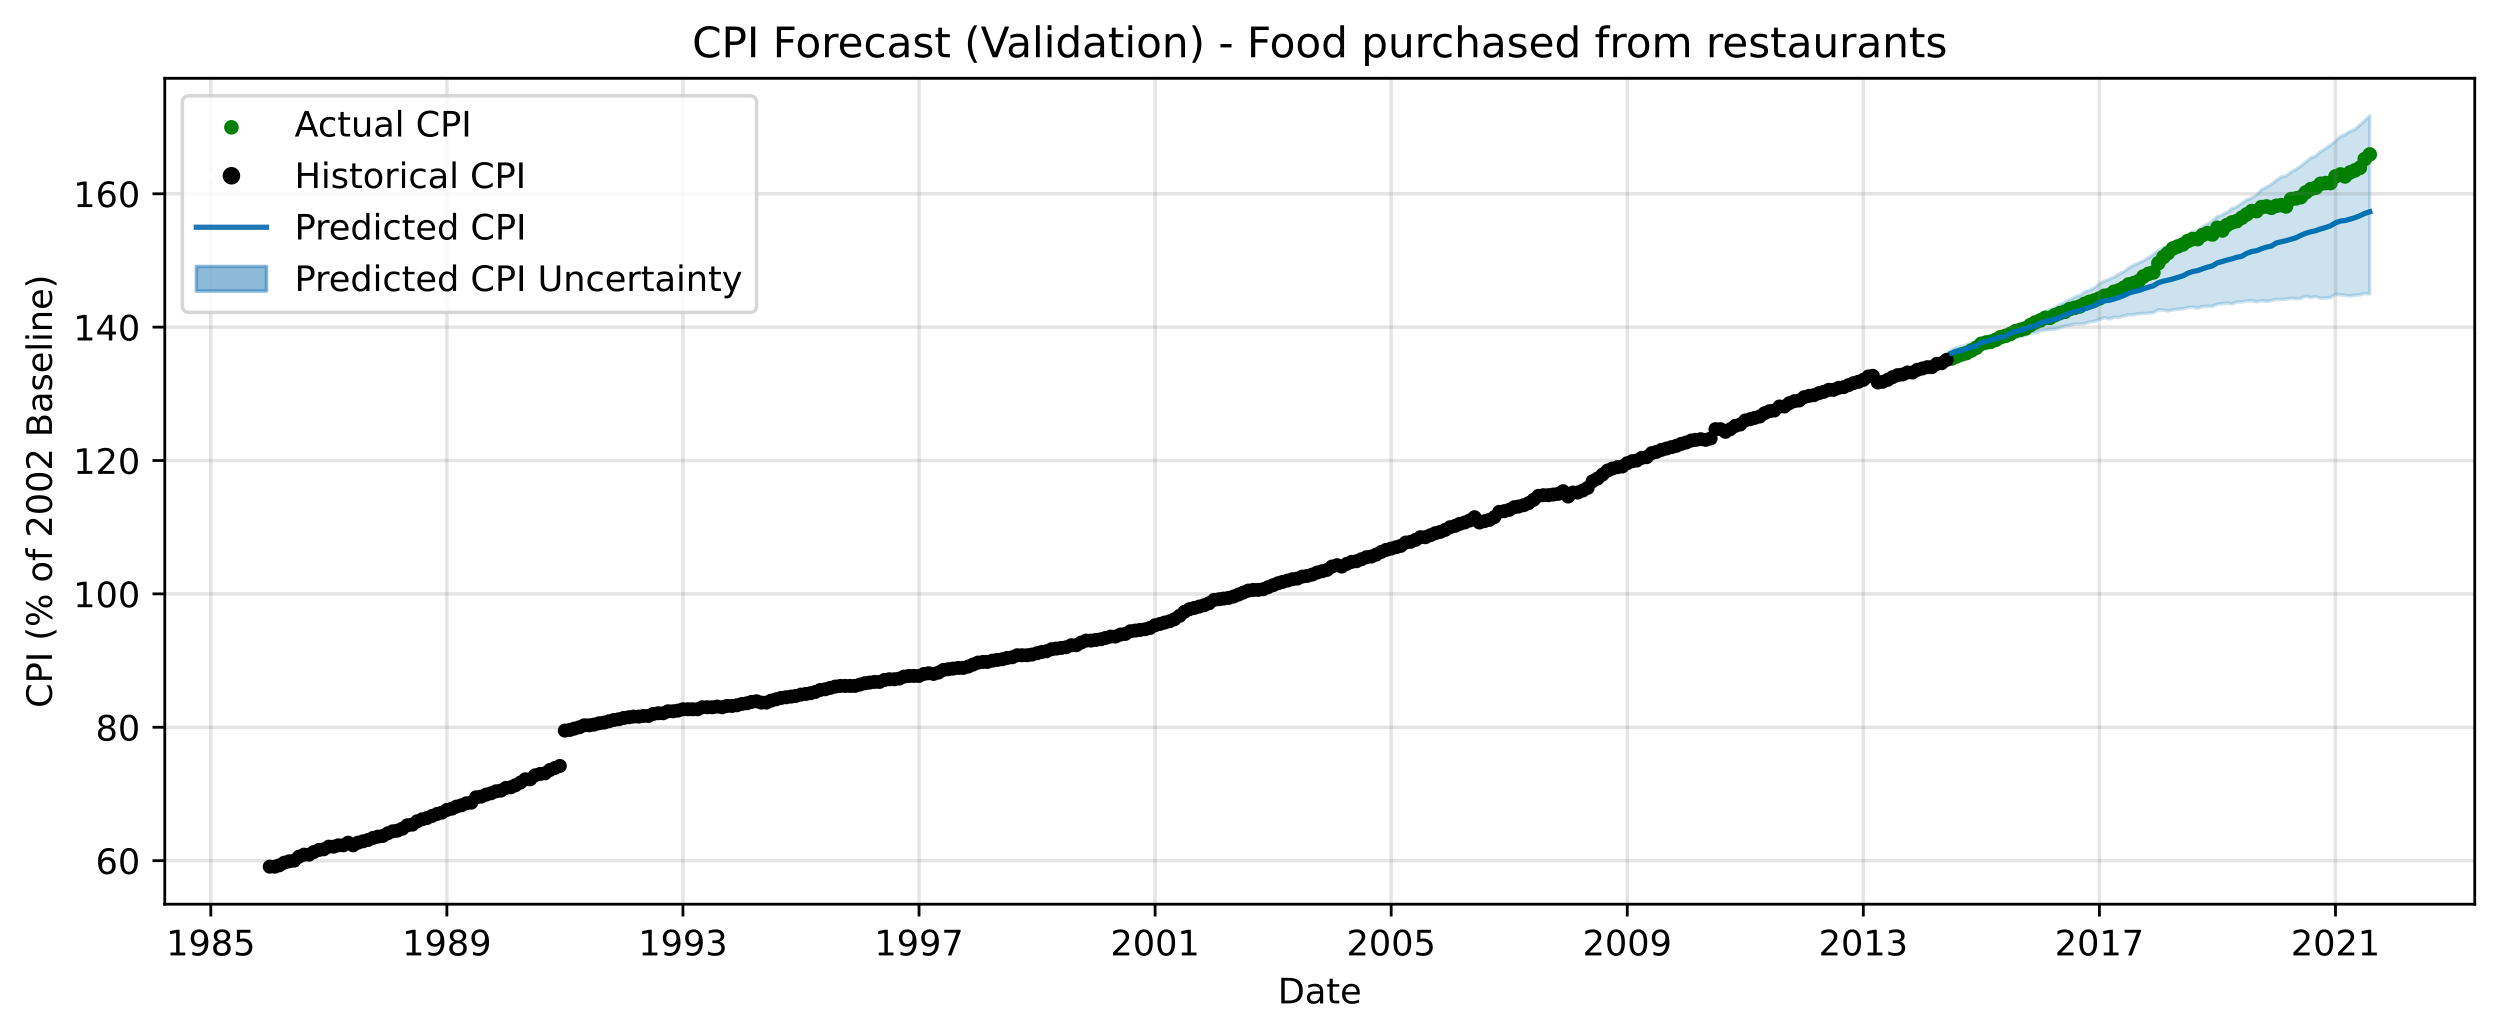 <?xml version="1.0" encoding="utf-8" standalone="no"?>
<!DOCTYPE svg PUBLIC "-//W3C//DTD SVG 1.1//EN"
  "http://www.w3.org/Graphics/SVG/1.1/DTD/svg11.dtd">
<!-- Created with matplotlib (https://matplotlib.org/) -->
<svg height="295.274pt" version="1.1" viewBox="0 0 712.566 295.274" width="712.566pt" xmlns="http://www.w3.org/2000/svg" xmlns:xlink="http://www.w3.org/1999/xlink">
 <defs>
  <style type="text/css">
*{stroke-linecap:butt;stroke-linejoin:round;}
  </style>
 </defs>
 <g id="figure_1">
  <g id="patch_1">
   <path d="M 0 295.274 
L 712.566 295.274 
L 712.566 0 
L 0 0 
z
" style="fill:#ffffff;"/>
  </g>
  <g id="axes_1">
   <g id="patch_2">
    <path d="M 46.966 257.718 
L 705.366 257.718 
L 705.366 22.318 
L 46.966 22.318 
z
" style="fill:#ffffff;"/>
   </g>
   <g id="PolyCollection_1">
    <defs>
     <path d="M 556.245 -195.665 
L 556.245 -193.664 
L 557.673 -194.095 
L 559.101 -194.318 
L 560.482 -194.948 
L 561.91 -195.302 
L 563.292 -195.647 
L 564.719 -196.505 
L 566.147 -196.804 
L 567.437 -197.141 
L 568.864 -197.491 
L 570.246 -197.795 
L 571.674 -198.023 
L 573.056 -198.671 
L 574.483 -199.254 
L 575.911 -199.327 
L 577.293 -199.743 
L 578.72 -200.231 
L 580.102 -200.413 
L 581.53 -200.981 
L 582.958 -201.186 
L 584.293 -201.365 
L 585.721 -201.463 
L 587.103 -201.839 
L 588.53 -202.383 
L 589.912 -202.525 
L 591.34 -202.887 
L 592.768 -202.921 
L 594.149 -203.072 
L 595.577 -203.491 
L 596.959 -203.702 
L 598.386 -204.242 
L 599.814 -204.717 
L 601.104 -204.354 
L 602.532 -204.859 
L 603.913 -204.774 
L 605.341 -205.261 
L 606.723 -205.545 
L 608.15 -205.583 
L 609.578 -205.824 
L 610.96 -205.928 
L 612.388 -206.031 
L 613.769 -206.157 
L 615.197 -206.988 
L 616.625 -206.876 
L 617.914 -206.642 
L 619.342 -206.955 
L 620.724 -207.128 
L 622.151 -207.249 
L 623.533 -207.586 
L 624.961 -207.772 
L 626.389 -207.454 
L 627.77 -207.917 
L 629.198 -207.959 
L 630.58 -207.914 
L 632.007 -208.569 
L 633.435 -208.722 
L 634.725 -208.925 
L 636.152 -208.643 
L 637.534 -209.174 
L 638.962 -209.206 
L 640.344 -209.52 
L 641.771 -209.57 
L 643.199 -209.257 
L 644.581 -209.583 
L 646.008 -209.375 
L 647.39 -209.58 
L 648.818 -209.982 
L 650.246 -209.88 
L 651.581 -209.972 
L 653.009 -210.301 
L 654.391 -210.107 
L 655.818 -210.239 
L 657.2 -210.853 
L 658.628 -210.49 
L 660.056 -210.744 
L 661.437 -210.264 
L 662.865 -210.4 
L 664.247 -210.468 
L 665.674 -211.373 
L 667.102 -211.206 
L 668.392 -211.165 
L 669.82 -210.874 
L 671.201 -211.126 
L 672.629 -211.249 
L 674.011 -211.615 
L 675.438 -211.5 
L 675.438 -262.256 
L 675.438 -262.256 
L 674.011 -260.879 
L 672.629 -259.63 
L 671.201 -258.367 
L 669.82 -257.855 
L 668.392 -256.881 
L 667.102 -256.36 
L 665.674 -255.082 
L 664.247 -253.908 
L 662.865 -252.916 
L 661.437 -252.091 
L 660.056 -250.812 
L 658.628 -250.255 
L 657.2 -249.114 
L 655.818 -247.954 
L 654.391 -247.001 
L 653.009 -246.249 
L 651.581 -245.111 
L 650.246 -244.859 
L 648.818 -243.897 
L 647.39 -242.704 
L 646.008 -241.897 
L 644.581 -241.236 
L 643.199 -239.728 
L 641.771 -238.814 
L 640.344 -238.275 
L 638.962 -237.303 
L 637.534 -236.33 
L 636.152 -235.81 
L 634.725 -234.746 
L 633.435 -234.054 
L 632.007 -233.553 
L 630.58 -232.236 
L 629.198 -231.38 
L 627.77 -230.607 
L 626.389 -229.344 
L 624.961 -229.238 
L 623.533 -228.35 
L 622.151 -227.209 
L 620.724 -226.351 
L 619.342 -225.505 
L 617.914 -224.817 
L 616.625 -224.63 
L 615.197 -223.801 
L 613.769 -222.724 
L 612.388 -221.859 
L 610.96 -220.964 
L 609.578 -220.282 
L 608.15 -219.677 
L 606.723 -218.874 
L 605.341 -217.837 
L 603.913 -217.123 
L 602.532 -216.245 
L 601.104 -215.643 
L 599.814 -215.17 
L 598.386 -214.438 
L 596.959 -213.219 
L 595.577 -212.524 
L 594.149 -212.005 
L 592.768 -211.017 
L 591.34 -210.605 
L 589.912 -209.786 
L 588.53 -209.073 
L 587.103 -208.447 
L 585.721 -207.506 
L 584.293 -206.961 
L 582.958 -206.501 
L 581.53 -205.821 
L 580.102 -204.722 
L 578.72 -204.301 
L 577.293 -203.561 
L 575.911 -202.927 
L 574.483 -202.525 
L 573.056 -201.909 
L 571.674 -200.958 
L 570.246 -200.665 
L 568.864 -200.086 
L 567.437 -199.636 
L 566.147 -199.227 
L 564.719 -198.787 
L 563.292 -197.782 
L 561.91 -197.479 
L 560.482 -196.944 
L 559.101 -196.455 
L 557.673 -196.209 
L 556.245 -195.665 
z
" id="m94fda1fafd" style="stroke:#0072b2;stroke-opacity:0.2;"/>
    </defs>
    <g clip-path="url(#p9f39dfa9fc)">
     <use style="fill:#0072b2;fill-opacity:0.2;stroke:#0072b2;stroke-opacity:0.2;" x="0" xlink:href="#m94fda1fafd" y="295.274"/>
    </g>
   </g>
   <g id="PathCollection_1">
    <defs>
     <path d="M 0 1.581 
C 0.419 1.581 0.822 1.415 1.118 1.118 
C 1.415 0.822 1.581 0.419 1.581 0 
C 1.581 -0.419 1.415 -0.822 1.118 -1.118 
C 0.822 -1.415 0.419 -1.581 0 -1.581 
C -0.419 -1.581 -0.822 -1.415 -1.118 -1.118 
C -1.415 -0.822 -1.581 -0.419 -1.581 0 
C -1.581 0.419 -1.415 0.822 -1.118 1.118 
C -0.822 1.415 -0.419 1.581 0 1.581 
z
" id="mc36ebd1f80" style="stroke:#008000;"/>
    </defs>
    <g clip-path="url(#p9f39dfa9fc)">
     <use style="fill:#008000;stroke:#008000;" x="556.245" xlink:href="#mc36ebd1f80" y="102.178"/>
     <use style="fill:#008000;stroke:#008000;" x="557.673" xlink:href="#mc36ebd1f80" y="101.608"/>
     <use style="fill:#008000;stroke:#008000;" x="559.101" xlink:href="#mc36ebd1f80" y="101.038"/>
     <use style="fill:#008000;stroke:#008000;" x="560.482" xlink:href="#mc36ebd1f80" y="100.658"/>
     <use style="fill:#008000;stroke:#008000;" x="561.91" xlink:href="#mc36ebd1f80" y="99.897"/>
     <use style="fill:#008000;stroke:#008000;" x="563.292" xlink:href="#mc36ebd1f80" y="99.137"/>
     <use style="fill:#008000;stroke:#008000;" x="564.719" xlink:href="#mc36ebd1f80" y="97.997"/>
     <use style="fill:#008000;stroke:#008000;" x="566.147" xlink:href="#mc36ebd1f80" y="97.617"/>
     <use style="fill:#008000;stroke:#008000;" x="567.437" xlink:href="#mc36ebd1f80" y="97.426"/>
     <use style="fill:#008000;stroke:#008000;" x="568.864" xlink:href="#mc36ebd1f80" y="96.856"/>
     <use style="fill:#008000;stroke:#008000;" x="570.246" xlink:href="#mc36ebd1f80" y="96.096"/>
     <use style="fill:#008000;stroke:#008000;" x="571.674" xlink:href="#mc36ebd1f80" y="95.716"/>
     <use style="fill:#008000;stroke:#008000;" x="573.056" xlink:href="#mc36ebd1f80" y="95.146"/>
     <use style="fill:#008000;stroke:#008000;" x="574.483" xlink:href="#mc36ebd1f80" y="94.385"/>
     <use style="fill:#008000;stroke:#008000;" x="575.911" xlink:href="#mc36ebd1f80" y="94.005"/>
     <use style="fill:#008000;stroke:#008000;" x="577.293" xlink:href="#mc36ebd1f80" y="93.625"/>
     <use style="fill:#008000;stroke:#008000;" x="578.72" xlink:href="#mc36ebd1f80" y="92.674"/>
     <use style="fill:#008000;stroke:#008000;" x="580.102" xlink:href="#mc36ebd1f80" y="91.914"/>
     <use style="fill:#008000;stroke:#008000;" x="581.53" xlink:href="#mc36ebd1f80" y="91.344"/>
     <use style="fill:#008000;stroke:#008000;" x="582.958" xlink:href="#mc36ebd1f80" y="90.584"/>
     <use style="fill:#008000;stroke:#008000;" x="584.293" xlink:href="#mc36ebd1f80" y="90.584"/>
     <use style="fill:#008000;stroke:#008000;" x="585.721" xlink:href="#mc36ebd1f80" y="89.823"/>
     <use style="fill:#008000;stroke:#008000;" x="587.103" xlink:href="#mc36ebd1f80" y="89.253"/>
     <use style="fill:#008000;stroke:#008000;" x="588.53" xlink:href="#mc36ebd1f80" y="88.873"/>
     <use style="fill:#008000;stroke:#008000;" x="589.912" xlink:href="#mc36ebd1f80" y="88.113"/>
     <use style="fill:#008000;stroke:#008000;" x="591.34" xlink:href="#mc36ebd1f80" y="87.732"/>
     <use style="fill:#008000;stroke:#008000;" x="592.768" xlink:href="#mc36ebd1f80" y="87.352"/>
     <use style="fill:#008000;stroke:#008000;" x="594.149" xlink:href="#mc36ebd1f80" y="86.592"/>
     <use style="fill:#008000;stroke:#008000;" x="595.577" xlink:href="#mc36ebd1f80" y="86.022"/>
     <use style="fill:#008000;stroke:#008000;" x="596.959" xlink:href="#mc36ebd1f80" y="85.642"/>
     <use style="fill:#008000;stroke:#008000;" x="598.386" xlink:href="#mc36ebd1f80" y="85.071"/>
     <use style="fill:#008000;stroke:#008000;" x="599.814" xlink:href="#mc36ebd1f80" y="84.311"/>
     <use style="fill:#008000;stroke:#008000;" x="601.104" xlink:href="#mc36ebd1f80" y="84.121"/>
     <use style="fill:#008000;stroke:#008000;" x="602.532" xlink:href="#mc36ebd1f80" y="83.171"/>
     <use style="fill:#008000;stroke:#008000;" x="603.913" xlink:href="#mc36ebd1f80" y="82.79"/>
     <use style="fill:#008000;stroke:#008000;" x="605.341" xlink:href="#mc36ebd1f80" y="82.03"/>
     <use style="fill:#008000;stroke:#008000;" x="606.723" xlink:href="#mc36ebd1f80" y="81.08"/>
     <use style="fill:#008000;stroke:#008000;" x="608.15" xlink:href="#mc36ebd1f80" y="80.7"/>
     <use style="fill:#008000;stroke:#008000;" x="609.578" xlink:href="#mc36ebd1f80" y="80.129"/>
     <use style="fill:#008000;stroke:#008000;" x="610.96" xlink:href="#mc36ebd1f80" y="78.799"/>
     <use style="fill:#008000;stroke:#008000;" x="612.388" xlink:href="#mc36ebd1f80" y="78.038"/>
     <use style="fill:#008000;stroke:#008000;" x="613.769" xlink:href="#mc36ebd1f80" y="77.658"/>
     <use style="fill:#008000;stroke:#008000;" x="615.197" xlink:href="#mc36ebd1f80" y="74.997"/>
     <use style="fill:#008000;stroke:#008000;" x="616.625" xlink:href="#mc36ebd1f80" y="73.287"/>
     <use style="fill:#008000;stroke:#008000;" x="617.914" xlink:href="#mc36ebd1f80" y="72.146"/>
     <use style="fill:#008000;stroke:#008000;" x="619.342" xlink:href="#mc36ebd1f80" y="70.815"/>
     <use style="fill:#008000;stroke:#008000;" x="620.724" xlink:href="#mc36ebd1f80" y="70.245"/>
     <use style="fill:#008000;stroke:#008000;" x="622.151" xlink:href="#mc36ebd1f80" y="69.675"/>
     <use style="fill:#008000;stroke:#008000;" x="623.533" xlink:href="#mc36ebd1f80" y="68.725"/>
     <use style="fill:#008000;stroke:#008000;" x="624.961" xlink:href="#mc36ebd1f80" y="68.154"/>
     <use style="fill:#008000;stroke:#008000;" x="626.389" xlink:href="#mc36ebd1f80" y="68.154"/>
     <use style="fill:#008000;stroke:#008000;" x="627.77" xlink:href="#mc36ebd1f80" y="67.014"/>
     <use style="fill:#008000;stroke:#008000;" x="629.198" xlink:href="#mc36ebd1f80" y="66.444"/>
     <use style="fill:#008000;stroke:#008000;" x="630.58" xlink:href="#mc36ebd1f80" y="66.824"/>
     <use style="fill:#008000;stroke:#008000;" x="632.007" xlink:href="#mc36ebd1f80" y="64.923"/>
     <use style="fill:#008000;stroke:#008000;" x="633.435" xlink:href="#mc36ebd1f80" y="65.683"/>
     <use style="fill:#008000;stroke:#008000;" x="634.725" xlink:href="#mc36ebd1f80" y="64.163"/>
     <use style="fill:#008000;stroke:#008000;" x="636.152" xlink:href="#mc36ebd1f80" y="63.402"/>
     <use style="fill:#008000;stroke:#008000;" x="637.534" xlink:href="#mc36ebd1f80" y="63.022"/>
     <use style="fill:#008000;stroke:#008000;" x="638.962" xlink:href="#mc36ebd1f80" y="62.072"/>
     <use style="fill:#008000;stroke:#008000;" x="640.344" xlink:href="#mc36ebd1f80" y="61.121"/>
     <use style="fill:#008000;stroke:#008000;" x="641.771" xlink:href="#mc36ebd1f80" y="60.171"/>
     <use style="fill:#008000;stroke:#008000;" x="643.199" xlink:href="#mc36ebd1f80" y="60.171"/>
     <use style="fill:#008000;stroke:#008000;" x="644.581" xlink:href="#mc36ebd1f80" y="59.031"/>
     <use style="fill:#008000;stroke:#008000;" x="646.008" xlink:href="#mc36ebd1f80" y="58.841"/>
     <use style="fill:#008000;stroke:#008000;" x="647.39" xlink:href="#mc36ebd1f80" y="59.221"/>
     <use style="fill:#008000;stroke:#008000;" x="648.818" xlink:href="#mc36ebd1f80" y="58.65"/>
     <use style="fill:#008000;stroke:#008000;" x="650.246" xlink:href="#mc36ebd1f80" y="58.46"/>
     <use style="fill:#008000;stroke:#008000;" x="651.581" xlink:href="#mc36ebd1f80" y="58.841"/>
     <use style="fill:#008000;stroke:#008000;" x="653.009" xlink:href="#mc36ebd1f80" y="56.75"/>
     <use style="fill:#008000;stroke:#008000;" x="654.391" xlink:href="#mc36ebd1f80" y="56.56"/>
     <use style="fill:#008000;stroke:#008000;" x="655.818" xlink:href="#mc36ebd1f80" y="56.179"/>
     <use style="fill:#008000;stroke:#008000;" x="657.2" xlink:href="#mc36ebd1f80" y="54.849"/>
     <use style="fill:#008000;stroke:#008000;" x="658.628" xlink:href="#mc36ebd1f80" y="53.899"/>
     <use style="fill:#008000;stroke:#008000;" x="660.056" xlink:href="#mc36ebd1f80" y="53.518"/>
     <use style="fill:#008000;stroke:#008000;" x="661.437" xlink:href="#mc36ebd1f80" y="52.378"/>
     <use style="fill:#008000;stroke:#008000;" x="662.865" xlink:href="#mc36ebd1f80" y="52.188"/>
     <use style="fill:#008000;stroke:#008000;" x="664.247" xlink:href="#mc36ebd1f80" y="52.188"/>
     <use style="fill:#008000;stroke:#008000;" x="665.674" xlink:href="#mc36ebd1f80" y="50.287"/>
     <use style="fill:#008000;stroke:#008000;" x="667.102" xlink:href="#mc36ebd1f80" y="49.717"/>
     <use style="fill:#008000;stroke:#008000;" x="668.392" xlink:href="#mc36ebd1f80" y="50.287"/>
     <use style="fill:#008000;stroke:#008000;" x="669.82" xlink:href="#mc36ebd1f80" y="49.147"/>
     <use style="fill:#008000;stroke:#008000;" x="671.201" xlink:href="#mc36ebd1f80" y="48.576"/>
     <use style="fill:#008000;stroke:#008000;" x="672.629" xlink:href="#mc36ebd1f80" y="47.816"/>
     <use style="fill:#008000;stroke:#008000;" x="674.011" xlink:href="#mc36ebd1f80" y="45.345"/>
     <use style="fill:#008000;stroke:#008000;" x="675.438" xlink:href="#mc36ebd1f80" y="44.014"/>
    </g>
   </g>
   <g id="matplotlib.axis_1">
    <g id="xtick_1">
     <g id="line2d_1">
      <path clip-path="url(#p9f39dfa9fc)" d="M 60.082 257.718 
L 60.082 22.318 
" style="fill:none;stroke:#808080;stroke-linecap:square;stroke-opacity:0.2;"/>
     </g>
     <g id="line2d_2">
      <defs>
       <path d="M 0 0 
L 0 3.5 
" id="m1893eb5296" style="stroke:#000000;stroke-width:0.8;"/>
      </defs>
      <g>
       <use style="stroke:#000000;stroke-width:0.8;" x="60.082" xlink:href="#m1893eb5296" y="257.718"/>
      </g>
     </g>
     <g id="text_1">
      <!-- 1985 -->
      <defs>
       <path d="M 12.406 8.297 
L 28.516 8.297 
L 28.516 63.922 
L 10.984 60.406 
L 10.984 69.391 
L 28.422 72.906 
L 38.281 72.906 
L 38.281 8.297 
L 54.391 8.297 
L 54.391 0 
L 12.406 0 
z
" id="DejaVuSans-49"/>
       <path d="M 10.984 1.516 
L 10.984 10.5 
Q 14.703 8.734 18.5 7.812 
Q 22.312 6.891 25.984 6.891 
Q 35.75 6.891 40.891 13.453 
Q 46.047 20.016 46.781 33.406 
Q 43.953 29.203 39.594 26.953 
Q 35.25 24.703 29.984 24.703 
Q 19.047 24.703 12.672 31.312 
Q 6.297 37.938 6.297 49.422 
Q 6.297 60.641 12.938 67.422 
Q 19.578 74.219 30.609 74.219 
Q 43.266 74.219 49.922 64.516 
Q 56.594 54.828 56.594 36.375 
Q 56.594 19.141 48.406 8.859 
Q 40.234 -1.422 26.422 -1.422 
Q 22.703 -1.422 18.891 -0.688 
Q 15.094 0.047 10.984 1.516 
z
M 30.609 32.422 
Q 37.25 32.422 41.125 36.953 
Q 45.016 41.5 45.016 49.422 
Q 45.016 57.281 41.125 61.844 
Q 37.25 66.406 30.609 66.406 
Q 23.969 66.406 20.094 61.844 
Q 16.219 57.281 16.219 49.422 
Q 16.219 41.5 20.094 36.953 
Q 23.969 32.422 30.609 32.422 
z
" id="DejaVuSans-57"/>
       <path d="M 31.781 34.625 
Q 24.75 34.625 20.719 30.859 
Q 16.703 27.094 16.703 20.516 
Q 16.703 13.922 20.719 10.156 
Q 24.75 6.391 31.781 6.391 
Q 38.812 6.391 42.859 10.172 
Q 46.922 13.969 46.922 20.516 
Q 46.922 27.094 42.891 30.859 
Q 38.875 34.625 31.781 34.625 
z
M 21.922 38.812 
Q 15.578 40.375 12.031 44.719 
Q 8.5 49.078 8.5 55.328 
Q 8.5 64.062 14.719 69.141 
Q 20.953 74.219 31.781 74.219 
Q 42.672 74.219 48.875 69.141 
Q 55.078 64.062 55.078 55.328 
Q 55.078 49.078 51.531 44.719 
Q 48 40.375 41.703 38.812 
Q 48.828 37.156 52.797 32.312 
Q 56.781 27.484 56.781 20.516 
Q 56.781 9.906 50.312 4.234 
Q 43.844 -1.422 31.781 -1.422 
Q 19.734 -1.422 13.25 4.234 
Q 6.781 9.906 6.781 20.516 
Q 6.781 27.484 10.781 32.312 
Q 14.797 37.156 21.922 38.812 
z
M 18.312 54.391 
Q 18.312 48.734 21.844 45.562 
Q 25.391 42.391 31.781 42.391 
Q 38.141 42.391 41.719 45.562 
Q 45.312 48.734 45.312 54.391 
Q 45.312 60.062 41.719 63.234 
Q 38.141 66.406 31.781 66.406 
Q 25.391 66.406 21.844 63.234 
Q 18.312 60.062 18.312 54.391 
z
" id="DejaVuSans-56"/>
       <path d="M 10.797 72.906 
L 49.516 72.906 
L 49.516 64.594 
L 19.828 64.594 
L 19.828 46.734 
Q 21.969 47.469 24.109 47.828 
Q 26.266 48.188 28.422 48.188 
Q 40.625 48.188 47.75 41.5 
Q 54.891 34.812 54.891 23.391 
Q 54.891 11.625 47.562 5.094 
Q 40.234 -1.422 26.906 -1.422 
Q 22.312 -1.422 17.547 -0.641 
Q 12.797 0.141 7.719 1.703 
L 7.719 11.625 
Q 12.109 9.234 16.797 8.062 
Q 21.484 6.891 26.703 6.891 
Q 35.156 6.891 40.078 11.328 
Q 45.016 15.766 45.016 23.391 
Q 45.016 31 40.078 35.438 
Q 35.156 39.891 26.703 39.891 
Q 22.75 39.891 18.812 39.016 
Q 14.891 38.141 10.797 36.281 
z
" id="DejaVuSans-53"/>
      </defs>
      <g transform="translate(47.357 272.317)scale(0.1 -0.1)">
       <use xlink:href="#DejaVuSans-49"/>
       <use x="63.623" xlink:href="#DejaVuSans-57"/>
       <use x="127.246" xlink:href="#DejaVuSans-56"/>
       <use x="190.869" xlink:href="#DejaVuSans-53"/>
      </g>
     </g>
    </g>
    <g id="xtick_2">
     <g id="line2d_3">
      <path clip-path="url(#p9f39dfa9fc)" d="M 127.37 257.718 
L 127.37 22.318 
" style="fill:none;stroke:#808080;stroke-linecap:square;stroke-opacity:0.2;"/>
     </g>
     <g id="line2d_4">
      <g>
       <use style="stroke:#000000;stroke-width:0.8;" x="127.37" xlink:href="#m1893eb5296" y="257.718"/>
      </g>
     </g>
     <g id="text_2">
      <!-- 1989 -->
      <g transform="translate(114.645 272.317)scale(0.1 -0.1)">
       <use xlink:href="#DejaVuSans-49"/>
       <use x="63.623" xlink:href="#DejaVuSans-57"/>
       <use x="127.246" xlink:href="#DejaVuSans-56"/>
       <use x="190.869" xlink:href="#DejaVuSans-57"/>
      </g>
     </g>
    </g>
    <g id="xtick_3">
     <g id="line2d_5">
      <path clip-path="url(#p9f39dfa9fc)" d="M 194.658 257.718 
L 194.658 22.318 
" style="fill:none;stroke:#808080;stroke-linecap:square;stroke-opacity:0.2;"/>
     </g>
     <g id="line2d_6">
      <g>
       <use style="stroke:#000000;stroke-width:0.8;" x="194.658" xlink:href="#m1893eb5296" y="257.718"/>
      </g>
     </g>
     <g id="text_3">
      <!-- 1993 -->
      <defs>
       <path d="M 40.578 39.312 
Q 47.656 37.797 51.625 33 
Q 55.609 28.219 55.609 21.188 
Q 55.609 10.406 48.188 4.484 
Q 40.766 -1.422 27.094 -1.422 
Q 22.516 -1.422 17.656 -0.516 
Q 12.797 0.391 7.625 2.203 
L 7.625 11.719 
Q 11.719 9.328 16.594 8.109 
Q 21.484 6.891 26.812 6.891 
Q 36.078 6.891 40.938 10.547 
Q 45.797 14.203 45.797 21.188 
Q 45.797 27.641 41.281 31.266 
Q 36.766 34.906 28.719 34.906 
L 20.219 34.906 
L 20.219 43.016 
L 29.109 43.016 
Q 36.375 43.016 40.234 45.922 
Q 44.094 48.828 44.094 54.297 
Q 44.094 59.906 40.109 62.906 
Q 36.141 65.922 28.719 65.922 
Q 24.656 65.922 20.016 65.031 
Q 15.375 64.156 9.812 62.312 
L 9.812 71.094 
Q 15.438 72.656 20.344 73.438 
Q 25.25 74.219 29.594 74.219 
Q 40.828 74.219 47.359 69.109 
Q 53.906 64.016 53.906 55.328 
Q 53.906 49.266 50.438 45.094 
Q 46.969 40.922 40.578 39.312 
z
" id="DejaVuSans-51"/>
      </defs>
      <g transform="translate(181.933 272.317)scale(0.1 -0.1)">
       <use xlink:href="#DejaVuSans-49"/>
       <use x="63.623" xlink:href="#DejaVuSans-57"/>
       <use x="127.246" xlink:href="#DejaVuSans-57"/>
       <use x="190.869" xlink:href="#DejaVuSans-51"/>
      </g>
     </g>
    </g>
    <g id="xtick_4">
     <g id="line2d_7">
      <path clip-path="url(#p9f39dfa9fc)" d="M 261.946 257.718 
L 261.946 22.318 
" style="fill:none;stroke:#808080;stroke-linecap:square;stroke-opacity:0.2;"/>
     </g>
     <g id="line2d_8">
      <g>
       <use style="stroke:#000000;stroke-width:0.8;" x="261.946" xlink:href="#m1893eb5296" y="257.718"/>
      </g>
     </g>
     <g id="text_4">
      <!-- 1997 -->
      <defs>
       <path d="M 8.203 72.906 
L 55.078 72.906 
L 55.078 68.703 
L 28.609 0 
L 18.312 0 
L 43.219 64.594 
L 8.203 64.594 
z
" id="DejaVuSans-55"/>
      </defs>
      <g transform="translate(249.221 272.317)scale(0.1 -0.1)">
       <use xlink:href="#DejaVuSans-49"/>
       <use x="63.623" xlink:href="#DejaVuSans-57"/>
       <use x="127.246" xlink:href="#DejaVuSans-57"/>
       <use x="190.869" xlink:href="#DejaVuSans-55"/>
      </g>
     </g>
    </g>
    <g id="xtick_5">
     <g id="line2d_9">
      <path clip-path="url(#p9f39dfa9fc)" d="M 329.234 257.718 
L 329.234 22.318 
" style="fill:none;stroke:#808080;stroke-linecap:square;stroke-opacity:0.2;"/>
     </g>
     <g id="line2d_10">
      <g>
       <use style="stroke:#000000;stroke-width:0.8;" x="329.234" xlink:href="#m1893eb5296" y="257.718"/>
      </g>
     </g>
     <g id="text_5">
      <!-- 2001 -->
      <defs>
       <path d="M 19.188 8.297 
L 53.609 8.297 
L 53.609 0 
L 7.328 0 
L 7.328 8.297 
Q 12.938 14.109 22.625 23.891 
Q 32.328 33.688 34.812 36.531 
Q 39.547 41.844 41.422 45.531 
Q 43.312 49.219 43.312 52.781 
Q 43.312 58.594 39.234 62.25 
Q 35.156 65.922 28.609 65.922 
Q 23.969 65.922 18.812 64.312 
Q 13.672 62.703 7.812 59.422 
L 7.812 69.391 
Q 13.766 71.781 18.938 73 
Q 24.125 74.219 28.422 74.219 
Q 39.75 74.219 46.484 68.547 
Q 53.219 62.891 53.219 53.422 
Q 53.219 48.922 51.531 44.891 
Q 49.859 40.875 45.406 35.406 
Q 44.188 33.984 37.641 27.219 
Q 31.109 20.453 19.188 8.297 
z
" id="DejaVuSans-50"/>
       <path d="M 31.781 66.406 
Q 24.172 66.406 20.328 58.906 
Q 16.5 51.422 16.5 36.375 
Q 16.5 21.391 20.328 13.891 
Q 24.172 6.391 31.781 6.391 
Q 39.453 6.391 43.281 13.891 
Q 47.125 21.391 47.125 36.375 
Q 47.125 51.422 43.281 58.906 
Q 39.453 66.406 31.781 66.406 
z
M 31.781 74.219 
Q 44.047 74.219 50.516 64.516 
Q 56.984 54.828 56.984 36.375 
Q 56.984 17.969 50.516 8.266 
Q 44.047 -1.422 31.781 -1.422 
Q 19.531 -1.422 13.062 8.266 
Q 6.594 17.969 6.594 36.375 
Q 6.594 54.828 13.062 64.516 
Q 19.531 74.219 31.781 74.219 
z
" id="DejaVuSans-48"/>
      </defs>
      <g transform="translate(316.509 272.317)scale(0.1 -0.1)">
       <use xlink:href="#DejaVuSans-50"/>
       <use x="63.623" xlink:href="#DejaVuSans-48"/>
       <use x="127.246" xlink:href="#DejaVuSans-48"/>
       <use x="190.869" xlink:href="#DejaVuSans-49"/>
      </g>
     </g>
    </g>
    <g id="xtick_6">
     <g id="line2d_11">
      <path clip-path="url(#p9f39dfa9fc)" d="M 396.522 257.718 
L 396.522 22.318 
" style="fill:none;stroke:#808080;stroke-linecap:square;stroke-opacity:0.2;"/>
     </g>
     <g id="line2d_12">
      <g>
       <use style="stroke:#000000;stroke-width:0.8;" x="396.522" xlink:href="#m1893eb5296" y="257.718"/>
      </g>
     </g>
     <g id="text_6">
      <!-- 2005 -->
      <g transform="translate(383.797 272.317)scale(0.1 -0.1)">
       <use xlink:href="#DejaVuSans-50"/>
       <use x="63.623" xlink:href="#DejaVuSans-48"/>
       <use x="127.246" xlink:href="#DejaVuSans-48"/>
       <use x="190.869" xlink:href="#DejaVuSans-53"/>
      </g>
     </g>
    </g>
    <g id="xtick_7">
     <g id="line2d_13">
      <path clip-path="url(#p9f39dfa9fc)" d="M 463.81 257.718 
L 463.81 22.318 
" style="fill:none;stroke:#808080;stroke-linecap:square;stroke-opacity:0.2;"/>
     </g>
     <g id="line2d_14">
      <g>
       <use style="stroke:#000000;stroke-width:0.8;" x="463.81" xlink:href="#m1893eb5296" y="257.718"/>
      </g>
     </g>
     <g id="text_7">
      <!-- 2009 -->
      <g transform="translate(451.085 272.317)scale(0.1 -0.1)">
       <use xlink:href="#DejaVuSans-50"/>
       <use x="63.623" xlink:href="#DejaVuSans-48"/>
       <use x="127.246" xlink:href="#DejaVuSans-48"/>
       <use x="190.869" xlink:href="#DejaVuSans-57"/>
      </g>
     </g>
    </g>
    <g id="xtick_8">
     <g id="line2d_15">
      <path clip-path="url(#p9f39dfa9fc)" d="M 531.098 257.718 
L 531.098 22.318 
" style="fill:none;stroke:#808080;stroke-linecap:square;stroke-opacity:0.2;"/>
     </g>
     <g id="line2d_16">
      <g>
       <use style="stroke:#000000;stroke-width:0.8;" x="531.098" xlink:href="#m1893eb5296" y="257.718"/>
      </g>
     </g>
     <g id="text_8">
      <!-- 2013 -->
      <g transform="translate(518.373 272.317)scale(0.1 -0.1)">
       <use xlink:href="#DejaVuSans-50"/>
       <use x="63.623" xlink:href="#DejaVuSans-48"/>
       <use x="127.246" xlink:href="#DejaVuSans-49"/>
       <use x="190.869" xlink:href="#DejaVuSans-51"/>
      </g>
     </g>
    </g>
    <g id="xtick_9">
     <g id="line2d_17">
      <path clip-path="url(#p9f39dfa9fc)" d="M 598.386 257.718 
L 598.386 22.318 
" style="fill:none;stroke:#808080;stroke-linecap:square;stroke-opacity:0.2;"/>
     </g>
     <g id="line2d_18">
      <g>
       <use style="stroke:#000000;stroke-width:0.8;" x="598.386" xlink:href="#m1893eb5296" y="257.718"/>
      </g>
     </g>
     <g id="text_9">
      <!-- 2017 -->
      <g transform="translate(585.661 272.317)scale(0.1 -0.1)">
       <use xlink:href="#DejaVuSans-50"/>
       <use x="63.623" xlink:href="#DejaVuSans-48"/>
       <use x="127.246" xlink:href="#DejaVuSans-49"/>
       <use x="190.869" xlink:href="#DejaVuSans-55"/>
      </g>
     </g>
    </g>
    <g id="xtick_10">
     <g id="line2d_19">
      <path clip-path="url(#p9f39dfa9fc)" d="M 665.674 257.718 
L 665.674 22.318 
" style="fill:none;stroke:#808080;stroke-linecap:square;stroke-opacity:0.2;"/>
     </g>
     <g id="line2d_20">
      <g>
       <use style="stroke:#000000;stroke-width:0.8;" x="665.674" xlink:href="#m1893eb5296" y="257.718"/>
      </g>
     </g>
     <g id="text_10">
      <!-- 2021 -->
      <g transform="translate(652.949 272.317)scale(0.1 -0.1)">
       <use xlink:href="#DejaVuSans-50"/>
       <use x="63.623" xlink:href="#DejaVuSans-48"/>
       <use x="127.246" xlink:href="#DejaVuSans-50"/>
       <use x="190.869" xlink:href="#DejaVuSans-49"/>
      </g>
     </g>
    </g>
    <g id="text_11">
     <!-- Date -->
     <defs>
      <path d="M 19.672 64.797 
L 19.672 8.109 
L 31.594 8.109 
Q 46.688 8.109 53.688 14.938 
Q 60.688 21.781 60.688 36.531 
Q 60.688 51.172 53.688 57.984 
Q 46.688 64.797 31.594 64.797 
z
M 9.812 72.906 
L 30.078 72.906 
Q 51.266 72.906 61.172 64.094 
Q 71.094 55.281 71.094 36.531 
Q 71.094 17.672 61.125 8.828 
Q 51.172 0 30.078 0 
L 9.812 0 
z
" id="DejaVuSans-68"/>
      <path d="M 34.281 27.484 
Q 23.391 27.484 19.188 25 
Q 14.984 22.516 14.984 16.5 
Q 14.984 11.719 18.141 8.906 
Q 21.297 6.109 26.703 6.109 
Q 34.188 6.109 38.703 11.406 
Q 43.219 16.703 43.219 25.484 
L 43.219 27.484 
z
M 52.203 31.203 
L 52.203 0 
L 43.219 0 
L 43.219 8.297 
Q 40.141 3.328 35.547 0.953 
Q 30.953 -1.422 24.312 -1.422 
Q 15.922 -1.422 10.953 3.297 
Q 6 8.016 6 15.922 
Q 6 25.141 12.172 29.828 
Q 18.359 34.516 30.609 34.516 
L 43.219 34.516 
L 43.219 35.406 
Q 43.219 41.609 39.141 45 
Q 35.062 48.391 27.688 48.391 
Q 23 48.391 18.547 47.266 
Q 14.109 46.141 10.016 43.891 
L 10.016 52.203 
Q 14.938 54.109 19.578 55.047 
Q 24.219 56 28.609 56 
Q 40.484 56 46.344 49.844 
Q 52.203 43.703 52.203 31.203 
z
" id="DejaVuSans-97"/>
      <path d="M 18.312 70.219 
L 18.312 54.688 
L 36.812 54.688 
L 36.812 47.703 
L 18.312 47.703 
L 18.312 18.016 
Q 18.312 11.328 20.141 9.422 
Q 21.969 7.516 27.594 7.516 
L 36.812 7.516 
L 36.812 0 
L 27.594 0 
Q 17.188 0 13.234 3.875 
Q 9.281 7.766 9.281 18.016 
L 9.281 47.703 
L 2.688 47.703 
L 2.688 54.688 
L 9.281 54.688 
L 9.281 70.219 
z
" id="DejaVuSans-116"/>
      <path d="M 56.203 29.594 
L 56.203 25.203 
L 14.891 25.203 
Q 15.484 15.922 20.484 11.062 
Q 25.484 6.203 34.422 6.203 
Q 39.594 6.203 44.453 7.469 
Q 49.312 8.734 54.109 11.281 
L 54.109 2.781 
Q 49.266 0.734 44.188 -0.344 
Q 39.109 -1.422 33.891 -1.422 
Q 20.797 -1.422 13.156 6.188 
Q 5.516 13.812 5.516 26.812 
Q 5.516 40.234 12.766 48.109 
Q 20.016 56 32.328 56 
Q 43.359 56 49.781 48.891 
Q 56.203 41.797 56.203 29.594 
z
M 47.219 32.234 
Q 47.125 39.594 43.094 43.984 
Q 39.062 48.391 32.422 48.391 
Q 24.906 48.391 20.391 44.141 
Q 15.875 39.891 15.188 32.172 
z
" id="DejaVuSans-101"/>
     </defs>
     <g transform="translate(364.215 285.995)scale(0.1 -0.1)">
      <use xlink:href="#DejaVuSans-68"/>
      <use x="77.002" xlink:href="#DejaVuSans-97"/>
      <use x="138.281" xlink:href="#DejaVuSans-116"/>
      <use x="177.49" xlink:href="#DejaVuSans-101"/>
     </g>
    </g>
   </g>
   <g id="matplotlib.axis_2">
    <g id="ytick_1">
     <g id="line2d_21">
      <path clip-path="url(#p9f39dfa9fc)" d="M 46.966 245.307 
L 705.366 245.307 
" style="fill:none;stroke:#808080;stroke-linecap:square;stroke-opacity:0.2;"/>
     </g>
     <g id="line2d_22">
      <defs>
       <path d="M 0 0 
L -3.5 0 
" id="maf968e51a4" style="stroke:#000000;stroke-width:0.8;"/>
      </defs>
      <g>
       <use style="stroke:#000000;stroke-width:0.8;" x="46.966" xlink:href="#maf968e51a4" y="245.307"/>
      </g>
     </g>
     <g id="text_12">
      <!-- 60 -->
      <defs>
       <path d="M 33.016 40.375 
Q 26.375 40.375 22.484 35.828 
Q 18.609 31.297 18.609 23.391 
Q 18.609 15.531 22.484 10.953 
Q 26.375 6.391 33.016 6.391 
Q 39.656 6.391 43.531 10.953 
Q 47.406 15.531 47.406 23.391 
Q 47.406 31.297 43.531 35.828 
Q 39.656 40.375 33.016 40.375 
z
M 52.594 71.297 
L 52.594 62.312 
Q 48.875 64.062 45.094 64.984 
Q 41.312 65.922 37.594 65.922 
Q 27.828 65.922 22.672 59.328 
Q 17.531 52.734 16.797 39.406 
Q 19.672 43.656 24.016 45.922 
Q 28.375 48.188 33.594 48.188 
Q 44.578 48.188 50.953 41.516 
Q 57.328 34.859 57.328 23.391 
Q 57.328 12.156 50.688 5.359 
Q 44.047 -1.422 33.016 -1.422 
Q 20.359 -1.422 13.672 8.266 
Q 6.984 17.969 6.984 36.375 
Q 6.984 53.656 15.188 63.938 
Q 23.391 74.219 37.203 74.219 
Q 40.922 74.219 44.703 73.484 
Q 48.484 72.75 52.594 71.297 
z
" id="DejaVuSans-54"/>
      </defs>
      <g transform="translate(27.241 249.107)scale(0.1 -0.1)">
       <use xlink:href="#DejaVuSans-54"/>
       <use x="63.623" xlink:href="#DejaVuSans-48"/>
      </g>
     </g>
    </g>
    <g id="ytick_2">
     <g id="line2d_23">
      <path clip-path="url(#p9f39dfa9fc)" d="M 46.966 207.292 
L 705.366 207.292 
" style="fill:none;stroke:#808080;stroke-linecap:square;stroke-opacity:0.2;"/>
     </g>
     <g id="line2d_24">
      <g>
       <use style="stroke:#000000;stroke-width:0.8;" x="46.966" xlink:href="#maf968e51a4" y="207.292"/>
      </g>
     </g>
     <g id="text_13">
      <!-- 80 -->
      <g transform="translate(27.241 211.091)scale(0.1 -0.1)">
       <use xlink:href="#DejaVuSans-56"/>
       <use x="63.623" xlink:href="#DejaVuSans-48"/>
      </g>
     </g>
    </g>
    <g id="ytick_3">
     <g id="line2d_25">
      <path clip-path="url(#p9f39dfa9fc)" d="M 46.966 169.276 
L 705.366 169.276 
" style="fill:none;stroke:#808080;stroke-linecap:square;stroke-opacity:0.2;"/>
     </g>
     <g id="line2d_26">
      <g>
       <use style="stroke:#000000;stroke-width:0.8;" x="46.966" xlink:href="#maf968e51a4" y="169.276"/>
      </g>
     </g>
     <g id="text_14">
      <!-- 100 -->
      <g transform="translate(20.878 173.075)scale(0.1 -0.1)">
       <use xlink:href="#DejaVuSans-49"/>
       <use x="63.623" xlink:href="#DejaVuSans-48"/>
       <use x="127.246" xlink:href="#DejaVuSans-48"/>
      </g>
     </g>
    </g>
    <g id="ytick_4">
     <g id="line2d_27">
      <path clip-path="url(#p9f39dfa9fc)" d="M 46.966 131.26 
L 705.366 131.26 
" style="fill:none;stroke:#808080;stroke-linecap:square;stroke-opacity:0.2;"/>
     </g>
     <g id="line2d_28">
      <g>
       <use style="stroke:#000000;stroke-width:0.8;" x="46.966" xlink:href="#maf968e51a4" y="131.26"/>
      </g>
     </g>
     <g id="text_15">
      <!-- 120 -->
      <g transform="translate(20.878 135.06)scale(0.1 -0.1)">
       <use xlink:href="#DejaVuSans-49"/>
       <use x="63.623" xlink:href="#DejaVuSans-50"/>
       <use x="127.246" xlink:href="#DejaVuSans-48"/>
      </g>
     </g>
    </g>
    <g id="ytick_5">
     <g id="line2d_29">
      <path clip-path="url(#p9f39dfa9fc)" d="M 46.966 93.245 
L 705.366 93.245 
" style="fill:none;stroke:#808080;stroke-linecap:square;stroke-opacity:0.2;"/>
     </g>
     <g id="line2d_30">
      <g>
       <use style="stroke:#000000;stroke-width:0.8;" x="46.966" xlink:href="#maf968e51a4" y="93.245"/>
      </g>
     </g>
     <g id="text_16">
      <!-- 140 -->
      <defs>
       <path d="M 37.797 64.312 
L 12.891 25.391 
L 37.797 25.391 
z
M 35.203 72.906 
L 47.609 72.906 
L 47.609 25.391 
L 58.016 25.391 
L 58.016 17.188 
L 47.609 17.188 
L 47.609 0 
L 37.797 0 
L 37.797 17.188 
L 4.891 17.188 
L 4.891 26.703 
z
" id="DejaVuSans-52"/>
      </defs>
      <g transform="translate(20.878 97.044)scale(0.1 -0.1)">
       <use xlink:href="#DejaVuSans-49"/>
       <use x="63.623" xlink:href="#DejaVuSans-52"/>
       <use x="127.246" xlink:href="#DejaVuSans-48"/>
      </g>
     </g>
    </g>
    <g id="ytick_6">
     <g id="line2d_31">
      <path clip-path="url(#p9f39dfa9fc)" d="M 46.966 55.229 
L 705.366 55.229 
" style="fill:none;stroke:#808080;stroke-linecap:square;stroke-opacity:0.2;"/>
     </g>
     <g id="line2d_32">
      <g>
       <use style="stroke:#000000;stroke-width:0.8;" x="46.966" xlink:href="#maf968e51a4" y="55.229"/>
      </g>
     </g>
     <g id="text_17">
      <!-- 160 -->
      <g transform="translate(20.878 59.028)scale(0.1 -0.1)">
       <use xlink:href="#DejaVuSans-49"/>
       <use x="63.623" xlink:href="#DejaVuSans-54"/>
       <use x="127.246" xlink:href="#DejaVuSans-48"/>
      </g>
     </g>
    </g>
    <g id="text_18">
     <!-- CPI (% of 2002 Baseline) -->
     <defs>
      <path d="M 64.406 67.281 
L 64.406 56.891 
Q 59.422 61.531 53.781 63.812 
Q 48.141 66.109 41.797 66.109 
Q 29.297 66.109 22.656 58.469 
Q 16.016 50.828 16.016 36.375 
Q 16.016 21.969 22.656 14.328 
Q 29.297 6.688 41.797 6.688 
Q 48.141 6.688 53.781 8.984 
Q 59.422 11.281 64.406 15.922 
L 64.406 5.609 
Q 59.234 2.094 53.438 0.328 
Q 47.656 -1.422 41.219 -1.422 
Q 24.656 -1.422 15.125 8.703 
Q 5.609 18.844 5.609 36.375 
Q 5.609 53.953 15.125 64.078 
Q 24.656 74.219 41.219 74.219 
Q 47.75 74.219 53.531 72.484 
Q 59.328 70.75 64.406 67.281 
z
" id="DejaVuSans-67"/>
      <path d="M 19.672 64.797 
L 19.672 37.406 
L 32.078 37.406 
Q 38.969 37.406 42.719 40.969 
Q 46.484 44.531 46.484 51.125 
Q 46.484 57.672 42.719 61.234 
Q 38.969 64.797 32.078 64.797 
z
M 9.812 72.906 
L 32.078 72.906 
Q 44.344 72.906 50.609 67.359 
Q 56.891 61.812 56.891 51.125 
Q 56.891 40.328 50.609 34.812 
Q 44.344 29.297 32.078 29.297 
L 19.672 29.297 
L 19.672 0 
L 9.812 0 
z
" id="DejaVuSans-80"/>
      <path d="M 9.812 72.906 
L 19.672 72.906 
L 19.672 0 
L 9.812 0 
z
" id="DejaVuSans-73"/>
      <path id="DejaVuSans-32"/>
      <path d="M 31 75.875 
Q 24.469 64.656 21.281 53.656 
Q 18.109 42.672 18.109 31.391 
Q 18.109 20.125 21.312 9.062 
Q 24.516 -2 31 -13.188 
L 23.188 -13.188 
Q 15.875 -1.703 12.234 9.375 
Q 8.594 20.453 8.594 31.391 
Q 8.594 42.281 12.203 53.312 
Q 15.828 64.359 23.188 75.875 
z
" id="DejaVuSans-40"/>
      <path d="M 72.703 32.078 
Q 68.453 32.078 66.031 28.469 
Q 63.625 24.859 63.625 18.406 
Q 63.625 12.062 66.031 8.422 
Q 68.453 4.781 72.703 4.781 
Q 76.859 4.781 79.266 8.422 
Q 81.688 12.062 81.688 18.406 
Q 81.688 24.812 79.266 28.438 
Q 76.859 32.078 72.703 32.078 
z
M 72.703 38.281 
Q 80.422 38.281 84.953 32.906 
Q 89.5 27.547 89.5 18.406 
Q 89.5 9.281 84.938 3.922 
Q 80.375 -1.422 72.703 -1.422 
Q 64.891 -1.422 60.344 3.922 
Q 55.812 9.281 55.812 18.406 
Q 55.812 27.594 60.375 32.938 
Q 64.938 38.281 72.703 38.281 
z
M 22.312 68.016 
Q 18.109 68.016 15.688 64.375 
Q 13.281 60.75 13.281 54.391 
Q 13.281 47.953 15.672 44.328 
Q 18.062 40.719 22.312 40.719 
Q 26.562 40.719 28.969 44.328 
Q 31.391 47.953 31.391 54.391 
Q 31.391 60.688 28.953 64.344 
Q 26.516 68.016 22.312 68.016 
z
M 66.406 74.219 
L 74.219 74.219 
L 28.609 -1.422 
L 20.797 -1.422 
z
M 22.312 74.219 
Q 30.031 74.219 34.609 68.875 
Q 39.203 63.531 39.203 54.391 
Q 39.203 45.172 34.641 39.844 
Q 30.078 34.516 22.312 34.516 
Q 14.547 34.516 10.031 39.859 
Q 5.516 45.219 5.516 54.391 
Q 5.516 63.484 10.047 68.844 
Q 14.594 74.219 22.312 74.219 
z
" id="DejaVuSans-37"/>
      <path d="M 30.609 48.391 
Q 23.391 48.391 19.188 42.75 
Q 14.984 37.109 14.984 27.297 
Q 14.984 17.484 19.156 11.844 
Q 23.344 6.203 30.609 6.203 
Q 37.797 6.203 41.984 11.859 
Q 46.188 17.531 46.188 27.297 
Q 46.188 37.016 41.984 42.703 
Q 37.797 48.391 30.609 48.391 
z
M 30.609 56 
Q 42.328 56 49.016 48.375 
Q 55.719 40.766 55.719 27.297 
Q 55.719 13.875 49.016 6.219 
Q 42.328 -1.422 30.609 -1.422 
Q 18.844 -1.422 12.172 6.219 
Q 5.516 13.875 5.516 27.297 
Q 5.516 40.766 12.172 48.375 
Q 18.844 56 30.609 56 
z
" id="DejaVuSans-111"/>
      <path d="M 37.109 75.984 
L 37.109 68.5 
L 28.516 68.5 
Q 23.688 68.5 21.797 66.547 
Q 19.922 64.594 19.922 59.516 
L 19.922 54.688 
L 34.719 54.688 
L 34.719 47.703 
L 19.922 47.703 
L 19.922 0 
L 10.891 0 
L 10.891 47.703 
L 2.297 47.703 
L 2.297 54.688 
L 10.891 54.688 
L 10.891 58.5 
Q 10.891 67.625 15.141 71.797 
Q 19.391 75.984 28.609 75.984 
z
" id="DejaVuSans-102"/>
      <path d="M 19.672 34.812 
L 19.672 8.109 
L 35.5 8.109 
Q 43.453 8.109 47.281 11.406 
Q 51.125 14.703 51.125 21.484 
Q 51.125 28.328 47.281 31.562 
Q 43.453 34.812 35.5 34.812 
z
M 19.672 64.797 
L 19.672 42.828 
L 34.281 42.828 
Q 41.5 42.828 45.031 45.531 
Q 48.578 48.25 48.578 53.812 
Q 48.578 59.328 45.031 62.062 
Q 41.5 64.797 34.281 64.797 
z
M 9.812 72.906 
L 35.016 72.906 
Q 46.297 72.906 52.391 68.219 
Q 58.5 63.531 58.5 54.891 
Q 58.5 48.188 55.375 44.234 
Q 52.25 40.281 46.188 39.312 
Q 53.469 37.75 57.5 32.781 
Q 61.531 27.828 61.531 20.406 
Q 61.531 10.641 54.891 5.312 
Q 48.25 0 35.984 0 
L 9.812 0 
z
" id="DejaVuSans-66"/>
      <path d="M 44.281 53.078 
L 44.281 44.578 
Q 40.484 46.531 36.375 47.5 
Q 32.281 48.484 27.875 48.484 
Q 21.188 48.484 17.844 46.438 
Q 14.5 44.391 14.5 40.281 
Q 14.5 37.156 16.891 35.375 
Q 19.281 33.594 26.516 31.984 
L 29.594 31.297 
Q 39.156 29.25 43.188 25.516 
Q 47.219 21.781 47.219 15.094 
Q 47.219 7.469 41.188 3.016 
Q 35.156 -1.422 24.609 -1.422 
Q 20.219 -1.422 15.453 -0.562 
Q 10.688 0.297 5.422 2 
L 5.422 11.281 
Q 10.406 8.688 15.234 7.391 
Q 20.062 6.109 24.812 6.109 
Q 31.156 6.109 34.562 8.281 
Q 37.984 10.453 37.984 14.406 
Q 37.984 18.062 35.516 20.016 
Q 33.062 21.969 24.703 23.781 
L 21.578 24.516 
Q 13.234 26.266 9.516 29.906 
Q 5.812 33.547 5.812 39.891 
Q 5.812 47.609 11.281 51.797 
Q 16.75 56 26.812 56 
Q 31.781 56 36.172 55.266 
Q 40.578 54.547 44.281 53.078 
z
" id="DejaVuSans-115"/>
      <path d="M 9.422 75.984 
L 18.406 75.984 
L 18.406 0 
L 9.422 0 
z
" id="DejaVuSans-108"/>
      <path d="M 9.422 54.688 
L 18.406 54.688 
L 18.406 0 
L 9.422 0 
z
M 9.422 75.984 
L 18.406 75.984 
L 18.406 64.594 
L 9.422 64.594 
z
" id="DejaVuSans-105"/>
      <path d="M 54.891 33.016 
L 54.891 0 
L 45.906 0 
L 45.906 32.719 
Q 45.906 40.484 42.875 44.328 
Q 39.844 48.188 33.797 48.188 
Q 26.516 48.188 22.312 43.547 
Q 18.109 38.922 18.109 30.906 
L 18.109 0 
L 9.078 0 
L 9.078 54.688 
L 18.109 54.688 
L 18.109 46.188 
Q 21.344 51.125 25.703 53.562 
Q 30.078 56 35.797 56 
Q 45.219 56 50.047 50.172 
Q 54.891 44.344 54.891 33.016 
z
" id="DejaVuSans-110"/>
      <path d="M 8.016 75.875 
L 15.828 75.875 
Q 23.141 64.359 26.781 53.312 
Q 30.422 42.281 30.422 31.391 
Q 30.422 20.453 26.781 9.375 
Q 23.141 -1.703 15.828 -13.188 
L 8.016 -13.188 
Q 14.5 -2 17.703 9.062 
Q 20.906 20.125 20.906 31.391 
Q 20.906 42.672 17.703 53.656 
Q 14.5 64.656 8.016 75.875 
z
" id="DejaVuSans-41"/>
     </defs>
     <g transform="translate(14.798 201.752)rotate(-90)scale(0.1 -0.1)">
      <use xlink:href="#DejaVuSans-67"/>
      <use x="69.824" xlink:href="#DejaVuSans-80"/>
      <use x="130.127" xlink:href="#DejaVuSans-73"/>
      <use x="159.619" xlink:href="#DejaVuSans-32"/>
      <use x="191.406" xlink:href="#DejaVuSans-40"/>
      <use x="230.42" xlink:href="#DejaVuSans-37"/>
      <use x="325.439" xlink:href="#DejaVuSans-32"/>
      <use x="357.227" xlink:href="#DejaVuSans-111"/>
      <use x="418.408" xlink:href="#DejaVuSans-102"/>
      <use x="453.613" xlink:href="#DejaVuSans-32"/>
      <use x="485.4" xlink:href="#DejaVuSans-50"/>
      <use x="549.023" xlink:href="#DejaVuSans-48"/>
      <use x="612.646" xlink:href="#DejaVuSans-48"/>
      <use x="676.27" xlink:href="#DejaVuSans-50"/>
      <use x="739.893" xlink:href="#DejaVuSans-32"/>
      <use x="771.68" xlink:href="#DejaVuSans-66"/>
      <use x="840.283" xlink:href="#DejaVuSans-97"/>
      <use x="901.562" xlink:href="#DejaVuSans-115"/>
      <use x="953.662" xlink:href="#DejaVuSans-101"/>
      <use x="1015.186" xlink:href="#DejaVuSans-108"/>
      <use x="1042.969" xlink:href="#DejaVuSans-105"/>
      <use x="1070.752" xlink:href="#DejaVuSans-110"/>
      <use x="1134.131" xlink:href="#DejaVuSans-101"/>
      <use x="1195.654" xlink:href="#DejaVuSans-41"/>
     </g>
    </g>
   </g>
   <g id="line2d_33">
    <defs>
     <path d="M 0 1.5 
C 0.398 1.5 0.779 1.342 1.061 1.061 
C 1.342 0.779 1.5 0.398 1.5 0 
C 1.5 -0.398 1.342 -0.779 1.061 -1.061 
C 0.779 -1.342 0.398 -1.5 0 -1.5 
C -0.398 -1.5 -0.779 -1.342 -1.061 -1.061 
C -1.342 -0.779 -1.5 -0.398 -1.5 0 
C -1.5 0.398 -1.342 0.779 -1.061 1.061 
C -0.779 1.342 -0.398 1.5 0 1.5 
z
" id="m77a78b0c34" style="stroke:#000000;"/>
    </defs>
    <g clip-path="url(#p9f39dfa9fc)">
     <use style="stroke:#000000;" x="76.893" xlink:href="#m77a78b0c34" y="247.018"/>
     <use style="stroke:#000000;" x="78.321" xlink:href="#m77a78b0c34" y="247.018"/>
     <use style="stroke:#000000;" x="79.61" xlink:href="#m77a78b0c34" y="246.638"/>
     <use style="stroke:#000000;" x="81.038" xlink:href="#m77a78b0c34" y="245.878"/>
     <use style="stroke:#000000;" x="82.42" xlink:href="#m77a78b0c34" y="245.497"/>
     <use style="stroke:#000000;" x="83.847" xlink:href="#m77a78b0c34" y="245.307"/>
     <use style="stroke:#000000;" x="85.229" xlink:href="#m77a78b0c34" y="244.167"/>
     <use style="stroke:#000000;" x="86.657" xlink:href="#m77a78b0c34" y="243.597"/>
     <use style="stroke:#000000;" x="88.085" xlink:href="#m77a78b0c34" y="243.597"/>
     <use style="stroke:#000000;" x="89.466" xlink:href="#m77a78b0c34" y="242.836"/>
     <use style="stroke:#000000;" x="90.894" xlink:href="#m77a78b0c34" y="242.266"/>
     <use style="stroke:#000000;" x="92.276" xlink:href="#m77a78b0c34" y="242.076"/>
     <use style="stroke:#000000;" x="93.703" xlink:href="#m77a78b0c34" y="241.316"/>
     <use style="stroke:#000000;" x="95.131" xlink:href="#m77a78b0c34" y="241.316"/>
     <use style="stroke:#000000;" x="96.421" xlink:href="#m77a78b0c34" y="240.936"/>
     <use style="stroke:#000000;" x="97.848" xlink:href="#m77a78b0c34" y="240.936"/>
     <use style="stroke:#000000;" x="99.23" xlink:href="#m77a78b0c34" y="240.175"/>
     <use style="stroke:#000000;" x="100.658" xlink:href="#m77a78b0c34" y="240.936"/>
     <use style="stroke:#000000;" x="102.04" xlink:href="#m77a78b0c34" y="240.175"/>
     <use style="stroke:#000000;" x="103.467" xlink:href="#m77a78b0c34" y="239.795"/>
     <use style="stroke:#000000;" x="104.895" xlink:href="#m77a78b0c34" y="239.415"/>
     <use style="stroke:#000000;" x="106.277" xlink:href="#m77a78b0c34" y="238.845"/>
     <use style="stroke:#000000;" x="107.704" xlink:href="#m77a78b0c34" y="238.465"/>
     <use style="stroke:#000000;" x="109.086" xlink:href="#m77a78b0c34" y="238.275"/>
     <use style="stroke:#000000;" x="110.514" xlink:href="#m77a78b0c34" y="237.514"/>
     <use style="stroke:#000000;" x="111.942" xlink:href="#m77a78b0c34" y="236.944"/>
     <use style="stroke:#000000;" x="113.277" xlink:href="#m77a78b0c34" y="236.754"/>
     <use style="stroke:#000000;" x="114.705" xlink:href="#m77a78b0c34" y="236.184"/>
     <use style="stroke:#000000;" x="116.087" xlink:href="#m77a78b0c34" y="235.233"/>
     <use style="stroke:#000000;" x="117.514" xlink:href="#m77a78b0c34" y="235.043"/>
     <use style="stroke:#000000;" x="118.896" xlink:href="#m77a78b0c34" y="234.093"/>
     <use style="stroke:#000000;" x="120.324" xlink:href="#m77a78b0c34" y="233.523"/>
     <use style="stroke:#000000;" x="121.752" xlink:href="#m77a78b0c34" y="233.142"/>
     <use style="stroke:#000000;" x="123.133" xlink:href="#m77a78b0c34" y="232.572"/>
     <use style="stroke:#000000;" x="124.561" xlink:href="#m77a78b0c34" y="232.002"/>
     <use style="stroke:#000000;" x="125.943" xlink:href="#m77a78b0c34" y="231.622"/>
     <use style="stroke:#000000;" x="127.37" xlink:href="#m77a78b0c34" y="230.861"/>
     <use style="stroke:#000000;" x="128.798" xlink:href="#m77a78b0c34" y="230.481"/>
     <use style="stroke:#000000;" x="130.088" xlink:href="#m77a78b0c34" y="229.911"/>
     <use style="stroke:#000000;" x="131.515" xlink:href="#m77a78b0c34" y="229.531"/>
     <use style="stroke:#000000;" x="132.897" xlink:href="#m77a78b0c34" y="228.961"/>
     <use style="stroke:#000000;" x="134.325" xlink:href="#m77a78b0c34" y="228.771"/>
     <use style="stroke:#000000;" x="135.707" xlink:href="#m77a78b0c34" y="227.25"/>
     <use style="stroke:#000000;" x="137.134" xlink:href="#m77a78b0c34" y="227.06"/>
     <use style="stroke:#000000;" x="138.562" xlink:href="#m77a78b0c34" y="226.49"/>
     <use style="stroke:#000000;" x="139.944" xlink:href="#m77a78b0c34" y="226.11"/>
     <use style="stroke:#000000;" x="141.371" xlink:href="#m77a78b0c34" y="225.539"/>
     <use style="stroke:#000000;" x="142.753" xlink:href="#m77a78b0c34" y="225.349"/>
     <use style="stroke:#000000;" x="144.181" xlink:href="#m77a78b0c34" y="224.589"/>
     <use style="stroke:#000000;" x="145.609" xlink:href="#m77a78b0c34" y="224.399"/>
     <use style="stroke:#000000;" x="146.898" xlink:href="#m77a78b0c34" y="223.829"/>
     <use style="stroke:#000000;" x="148.326" xlink:href="#m77a78b0c34" y="223.068"/>
     <use style="stroke:#000000;" x="149.708" xlink:href="#m77a78b0c34" y="222.118"/>
     <use style="stroke:#000000;" x="151.135" xlink:href="#m77a78b0c34" y="222.118"/>
     <use style="stroke:#000000;" x="152.517" xlink:href="#m77a78b0c34" y="220.977"/>
     <use style="stroke:#000000;" x="153.945" xlink:href="#m77a78b0c34" y="220.597"/>
     <use style="stroke:#000000;" x="155.373" xlink:href="#m77a78b0c34" y="220.407"/>
     <use style="stroke:#000000;" x="156.754" xlink:href="#m77a78b0c34" y="219.457"/>
     <use style="stroke:#000000;" x="158.182" xlink:href="#m77a78b0c34" y="218.887"/>
     <use style="stroke:#000000;" x="159.564" xlink:href="#m77a78b0c34" y="218.316"/>
     <use style="stroke:#000000;" x="160.991" xlink:href="#m77a78b0c34" y="208.242"/>
     <use style="stroke:#000000;" x="162.419" xlink:href="#m77a78b0c34" y="208.052"/>
     <use style="stroke:#000000;" x="163.709" xlink:href="#m77a78b0c34" y="207.672"/>
     <use style="stroke:#000000;" x="165.136" xlink:href="#m77a78b0c34" y="207.292"/>
     <use style="stroke:#000000;" x="166.518" xlink:href="#m77a78b0c34" y="206.722"/>
     <use style="stroke:#000000;" x="167.946" xlink:href="#m77a78b0c34" y="206.722"/>
     <use style="stroke:#000000;" x="169.328" xlink:href="#m77a78b0c34" y="206.531"/>
     <use style="stroke:#000000;" x="170.755" xlink:href="#m77a78b0c34" y="206.151"/>
     <use style="stroke:#000000;" x="172.183" xlink:href="#m77a78b0c34" y="205.961"/>
     <use style="stroke:#000000;" x="173.565" xlink:href="#m77a78b0c34" y="205.581"/>
     <use style="stroke:#000000;" x="174.992" xlink:href="#m77a78b0c34" y="205.201"/>
     <use style="stroke:#000000;" x="176.374" xlink:href="#m77a78b0c34" y="205.011"/>
     <use style="stroke:#000000;" x="177.802" xlink:href="#m77a78b0c34" y="204.631"/>
     <use style="stroke:#000000;" x="179.23" xlink:href="#m77a78b0c34" y="204.441"/>
     <use style="stroke:#000000;" x="180.565" xlink:href="#m77a78b0c34" y="204.25"/>
     <use style="stroke:#000000;" x="181.993" xlink:href="#m77a78b0c34" y="204.25"/>
     <use style="stroke:#000000;" x="183.375" xlink:href="#m77a78b0c34" y="204.06"/>
     <use style="stroke:#000000;" x="184.802" xlink:href="#m77a78b0c34" y="204.06"/>
     <use style="stroke:#000000;" x="186.184" xlink:href="#m77a78b0c34" y="203.49"/>
     <use style="stroke:#000000;" x="187.612" xlink:href="#m77a78b0c34" y="203.3"/>
     <use style="stroke:#000000;" x="189.04" xlink:href="#m77a78b0c34" y="203.3"/>
     <use style="stroke:#000000;" x="190.421" xlink:href="#m77a78b0c34" y="202.73"/>
     <use style="stroke:#000000;" x="191.849" xlink:href="#m77a78b0c34" y="202.73"/>
     <use style="stroke:#000000;" x="193.231" xlink:href="#m77a78b0c34" y="202.54"/>
     <use style="stroke:#000000;" x="194.658" xlink:href="#m77a78b0c34" y="202.16"/>
     <use style="stroke:#000000;" x="196.086" xlink:href="#m77a78b0c34" y="202.16"/>
     <use style="stroke:#000000;" x="197.376" xlink:href="#m77a78b0c34" y="202.16"/>
     <use style="stroke:#000000;" x="198.803" xlink:href="#m77a78b0c34" y="202.16"/>
     <use style="stroke:#000000;" x="200.185" xlink:href="#m77a78b0c34" y="201.589"/>
     <use style="stroke:#000000;" x="201.613" xlink:href="#m77a78b0c34" y="201.589"/>
     <use style="stroke:#000000;" x="202.995" xlink:href="#m77a78b0c34" y="201.589"/>
     <use style="stroke:#000000;" x="204.422" xlink:href="#m77a78b0c34" y="201.399"/>
     <use style="stroke:#000000;" x="205.85" xlink:href="#m77a78b0c34" y="201.589"/>
     <use style="stroke:#000000;" x="207.232" xlink:href="#m77a78b0c34" y="201.209"/>
     <use style="stroke:#000000;" x="208.659" xlink:href="#m77a78b0c34" y="201.209"/>
     <use style="stroke:#000000;" x="210.041" xlink:href="#m77a78b0c34" y="201.019"/>
     <use style="stroke:#000000;" x="211.469" xlink:href="#m77a78b0c34" y="200.639"/>
     <use style="stroke:#000000;" x="212.897" xlink:href="#m77a78b0c34" y="200.449"/>
     <use style="stroke:#000000;" x="214.186" xlink:href="#m77a78b0c34" y="200.069"/>
     <use style="stroke:#000000;" x="215.614" xlink:href="#m77a78b0c34" y="199.879"/>
     <use style="stroke:#000000;" x="216.996" xlink:href="#m77a78b0c34" y="200.259"/>
     <use style="stroke:#000000;" x="218.423" xlink:href="#m77a78b0c34" y="200.259"/>
     <use style="stroke:#000000;" x="219.805" xlink:href="#m77a78b0c34" y="199.689"/>
     <use style="stroke:#000000;" x="221.233" xlink:href="#m77a78b0c34" y="199.308"/>
     <use style="stroke:#000000;" x="222.661" xlink:href="#m77a78b0c34" y="198.928"/>
     <use style="stroke:#000000;" x="224.042" xlink:href="#m77a78b0c34" y="198.738"/>
     <use style="stroke:#000000;" x="225.47" xlink:href="#m77a78b0c34" y="198.548"/>
     <use style="stroke:#000000;" x="226.852" xlink:href="#m77a78b0c34" y="198.358"/>
     <use style="stroke:#000000;" x="228.279" xlink:href="#m77a78b0c34" y="197.978"/>
     <use style="stroke:#000000;" x="229.707" xlink:href="#m77a78b0c34" y="197.788"/>
     <use style="stroke:#000000;" x="230.997" xlink:href="#m77a78b0c34" y="197.598"/>
     <use style="stroke:#000000;" x="232.424" xlink:href="#m77a78b0c34" y="197.218"/>
     <use style="stroke:#000000;" x="233.806" xlink:href="#m77a78b0c34" y="196.647"/>
     <use style="stroke:#000000;" x="235.234" xlink:href="#m77a78b0c34" y="196.457"/>
     <use style="stroke:#000000;" x="236.616" xlink:href="#m77a78b0c34" y="196.077"/>
     <use style="stroke:#000000;" x="238.043" xlink:href="#m77a78b0c34" y="195.697"/>
     <use style="stroke:#000000;" x="239.471" xlink:href="#m77a78b0c34" y="195.507"/>
     <use style="stroke:#000000;" x="240.853" xlink:href="#m77a78b0c34" y="195.507"/>
     <use style="stroke:#000000;" x="242.28" xlink:href="#m77a78b0c34" y="195.507"/>
     <use style="stroke:#000000;" x="243.662" xlink:href="#m77a78b0c34" y="195.507"/>
     <use style="stroke:#000000;" x="245.09" xlink:href="#m77a78b0c34" y="195.127"/>
     <use style="stroke:#000000;" x="246.518" xlink:href="#m77a78b0c34" y="194.747"/>
     <use style="stroke:#000000;" x="247.853" xlink:href="#m77a78b0c34" y="194.556"/>
     <use style="stroke:#000000;" x="249.281" xlink:href="#m77a78b0c34" y="194.366"/>
     <use style="stroke:#000000;" x="250.663" xlink:href="#m77a78b0c34" y="194.366"/>
     <use style="stroke:#000000;" x="252.09" xlink:href="#m77a78b0c34" y="193.796"/>
     <use style="stroke:#000000;" x="253.472" xlink:href="#m77a78b0c34" y="193.606"/>
     <use style="stroke:#000000;" x="254.9" xlink:href="#m77a78b0c34" y="193.606"/>
     <use style="stroke:#000000;" x="256.328" xlink:href="#m77a78b0c34" y="193.416"/>
     <use style="stroke:#000000;" x="257.709" xlink:href="#m77a78b0c34" y="192.846"/>
     <use style="stroke:#000000;" x="259.137" xlink:href="#m77a78b0c34" y="192.656"/>
     <use style="stroke:#000000;" x="260.519" xlink:href="#m77a78b0c34" y="192.656"/>
     <use style="stroke:#000000;" x="261.946" xlink:href="#m77a78b0c34" y="192.656"/>
     <use style="stroke:#000000;" x="263.374" xlink:href="#m77a78b0c34" y="192.085"/>
     <use style="stroke:#000000;" x="264.664" xlink:href="#m77a78b0c34" y="191.895"/>
     <use style="stroke:#000000;" x="266.091" xlink:href="#m77a78b0c34" y="192.085"/>
     <use style="stroke:#000000;" x="267.473" xlink:href="#m77a78b0c34" y="191.705"/>
     <use style="stroke:#000000;" x="268.901" xlink:href="#m77a78b0c34" y="190.945"/>
     <use style="stroke:#000000;" x="270.283" xlink:href="#m77a78b0c34" y="190.755"/>
     <use style="stroke:#000000;" x="271.71" xlink:href="#m77a78b0c34" y="190.565"/>
     <use style="stroke:#000000;" x="273.138" xlink:href="#m77a78b0c34" y="190.375"/>
     <use style="stroke:#000000;" x="274.52" xlink:href="#m77a78b0c34" y="190.375"/>
     <use style="stroke:#000000;" x="275.947" xlink:href="#m77a78b0c34" y="189.995"/>
     <use style="stroke:#000000;" x="277.329" xlink:href="#m77a78b0c34" y="189.424"/>
     <use style="stroke:#000000;" x="278.757" xlink:href="#m77a78b0c34" y="188.854"/>
     <use style="stroke:#000000;" x="280.185" xlink:href="#m77a78b0c34" y="188.664"/>
     <use style="stroke:#000000;" x="281.474" xlink:href="#m77a78b0c34" y="188.664"/>
     <use style="stroke:#000000;" x="282.902" xlink:href="#m77a78b0c34" y="188.284"/>
     <use style="stroke:#000000;" x="284.284" xlink:href="#m77a78b0c34" y="188.094"/>
     <use style="stroke:#000000;" x="285.711" xlink:href="#m77a78b0c34" y="187.904"/>
     <use style="stroke:#000000;" x="287.093" xlink:href="#m77a78b0c34" y="187.524"/>
     <use style="stroke:#000000;" x="288.521" xlink:href="#m77a78b0c34" y="187.334"/>
     <use style="stroke:#000000;" x="289.949" xlink:href="#m77a78b0c34" y="186.763"/>
     <use style="stroke:#000000;" x="291.33" xlink:href="#m77a78b0c34" y="186.763"/>
     <use style="stroke:#000000;" x="292.758" xlink:href="#m77a78b0c34" y="186.763"/>
     <use style="stroke:#000000;" x="294.14" xlink:href="#m77a78b0c34" y="186.573"/>
     <use style="stroke:#000000;" x="295.567" xlink:href="#m77a78b0c34" y="186.193"/>
     <use style="stroke:#000000;" x="296.995" xlink:href="#m77a78b0c34" y="185.813"/>
     <use style="stroke:#000000;" x="298.285" xlink:href="#m77a78b0c34" y="185.623"/>
     <use style="stroke:#000000;" x="299.712" xlink:href="#m77a78b0c34" y="185.053"/>
     <use style="stroke:#000000;" x="301.094" xlink:href="#m77a78b0c34" y="184.863"/>
     <use style="stroke:#000000;" x="302.522" xlink:href="#m77a78b0c34" y="184.672"/>
     <use style="stroke:#000000;" x="303.904" xlink:href="#m77a78b0c34" y="184.482"/>
     <use style="stroke:#000000;" x="305.331" xlink:href="#m77a78b0c34" y="183.912"/>
     <use style="stroke:#000000;" x="306.759" xlink:href="#m77a78b0c34" y="183.912"/>
     <use style="stroke:#000000;" x="308.141" xlink:href="#m77a78b0c34" y="183.152"/>
     <use style="stroke:#000000;" x="309.568" xlink:href="#m77a78b0c34" y="182.582"/>
     <use style="stroke:#000000;" x="310.95" xlink:href="#m77a78b0c34" y="182.582"/>
     <use style="stroke:#000000;" x="312.378" xlink:href="#m77a78b0c34" y="182.391"/>
     <use style="stroke:#000000;" x="313.806" xlink:href="#m77a78b0c34" y="182.201"/>
     <use style="stroke:#000000;" x="315.141" xlink:href="#m77a78b0c34" y="181.821"/>
     <use style="stroke:#000000;" x="316.569" xlink:href="#m77a78b0c34" y="181.441"/>
     <use style="stroke:#000000;" x="317.951" xlink:href="#m77a78b0c34" y="181.441"/>
     <use style="stroke:#000000;" x="319.378" xlink:href="#m77a78b0c34" y="180.871"/>
     <use style="stroke:#000000;" x="320.76" xlink:href="#m77a78b0c34" y="180.681"/>
     <use style="stroke:#000000;" x="322.188" xlink:href="#m77a78b0c34" y="179.92"/>
     <use style="stroke:#000000;" x="323.616" xlink:href="#m77a78b0c34" y="179.73"/>
     <use style="stroke:#000000;" x="324.997" xlink:href="#m77a78b0c34" y="179.54"/>
     <use style="stroke:#000000;" x="326.425" xlink:href="#m77a78b0c34" y="179.35"/>
     <use style="stroke:#000000;" x="327.807" xlink:href="#m77a78b0c34" y="178.97"/>
     <use style="stroke:#000000;" x="329.234" xlink:href="#m77a78b0c34" y="178.21"/>
     <use style="stroke:#000000;" x="330.662" xlink:href="#m77a78b0c34" y="177.83"/>
     <use style="stroke:#000000;" x="331.952" xlink:href="#m77a78b0c34" y="177.449"/>
     <use style="stroke:#000000;" x="333.379" xlink:href="#m77a78b0c34" y="177.069"/>
     <use style="stroke:#000000;" x="334.761" xlink:href="#m77a78b0c34" y="176.499"/>
     <use style="stroke:#000000;" x="336.189" xlink:href="#m77a78b0c34" y="175.549"/>
     <use style="stroke:#000000;" x="337.571" xlink:href="#m77a78b0c34" y="174.408"/>
     <use style="stroke:#000000;" x="338.998" xlink:href="#m77a78b0c34" y="173.648"/>
     <use style="stroke:#000000;" x="340.426" xlink:href="#m77a78b0c34" y="173.268"/>
     <use style="stroke:#000000;" x="341.808" xlink:href="#m77a78b0c34" y="172.888"/>
     <use style="stroke:#000000;" x="343.235" xlink:href="#m77a78b0c34" y="172.507"/>
     <use style="stroke:#000000;" x="344.617" xlink:href="#m77a78b0c34" y="171.937"/>
     <use style="stroke:#000000;" x="346.045" xlink:href="#m77a78b0c34" y="170.987"/>
     <use style="stroke:#000000;" x="347.473" xlink:href="#m77a78b0c34" y="170.797"/>
     <use style="stroke:#000000;" x="348.762" xlink:href="#m77a78b0c34" y="170.607"/>
     <use style="stroke:#000000;" x="350.19" xlink:href="#m77a78b0c34" y="170.417"/>
     <use style="stroke:#000000;" x="351.572" xlink:href="#m77a78b0c34" y="170.036"/>
     <use style="stroke:#000000;" x="352.999" xlink:href="#m77a78b0c34" y="169.466"/>
     <use style="stroke:#000000;" x="354.381" xlink:href="#m77a78b0c34" y="168.896"/>
     <use style="stroke:#000000;" x="355.809" xlink:href="#m77a78b0c34" y="168.326"/>
     <use style="stroke:#000000;" x="357.237" xlink:href="#m77a78b0c34" y="168.136"/>
     <use style="stroke:#000000;" x="358.618" xlink:href="#m77a78b0c34" y="168.136"/>
     <use style="stroke:#000000;" x="360.046" xlink:href="#m77a78b0c34" y="167.946"/>
     <use style="stroke:#000000;" x="361.428" xlink:href="#m77a78b0c34" y="167.375"/>
     <use style="stroke:#000000;" x="362.855" xlink:href="#m77a78b0c34" y="166.805"/>
     <use style="stroke:#000000;" x="364.283" xlink:href="#m77a78b0c34" y="166.235"/>
     <use style="stroke:#000000;" x="365.573" xlink:href="#m77a78b0c34" y="165.855"/>
     <use style="stroke:#000000;" x="367" xlink:href="#m77a78b0c34" y="165.475"/>
     <use style="stroke:#000000;" x="368.382" xlink:href="#m77a78b0c34" y="165.094"/>
     <use style="stroke:#000000;" x="369.81" xlink:href="#m77a78b0c34" y="164.904"/>
     <use style="stroke:#000000;" x="371.192" xlink:href="#m77a78b0c34" y="164.334"/>
     <use style="stroke:#000000;" x="372.619" xlink:href="#m77a78b0c34" y="164.144"/>
     <use style="stroke:#000000;" x="374.047" xlink:href="#m77a78b0c34" y="163.764"/>
     <use style="stroke:#000000;" x="375.429" xlink:href="#m77a78b0c34" y="163.194"/>
     <use style="stroke:#000000;" x="376.856" xlink:href="#m77a78b0c34" y="162.813"/>
     <use style="stroke:#000000;" x="378.238" xlink:href="#m77a78b0c34" y="162.433"/>
     <use style="stroke:#000000;" x="379.666" xlink:href="#m77a78b0c34" y="161.483"/>
     <use style="stroke:#000000;" x="381.094" xlink:href="#m77a78b0c34" y="161.103"/>
     <use style="stroke:#000000;" x="382.429" xlink:href="#m77a78b0c34" y="161.483"/>
     <use style="stroke:#000000;" x="383.857" xlink:href="#m77a78b0c34" y="160.723"/>
     <use style="stroke:#000000;" x="385.239" xlink:href="#m77a78b0c34" y="160.152"/>
     <use style="stroke:#000000;" x="386.666" xlink:href="#m77a78b0c34" y="159.962"/>
     <use style="stroke:#000000;" x="388.048" xlink:href="#m77a78b0c34" y="159.392"/>
     <use style="stroke:#000000;" x="389.476" xlink:href="#m77a78b0c34" y="158.822"/>
     <use style="stroke:#000000;" x="390.904" xlink:href="#m77a78b0c34" y="158.632"/>
     <use style="stroke:#000000;" x="392.285" xlink:href="#m77a78b0c34" y="158.061"/>
     <use style="stroke:#000000;" x="393.713" xlink:href="#m77a78b0c34" y="157.301"/>
     <use style="stroke:#000000;" x="395.095" xlink:href="#m77a78b0c34" y="156.731"/>
     <use style="stroke:#000000;" x="396.522" xlink:href="#m77a78b0c34" y="156.351"/>
     <use style="stroke:#000000;" x="397.95" xlink:href="#m77a78b0c34" y="155.971"/>
     <use style="stroke:#000000;" x="399.24" xlink:href="#m77a78b0c34" y="155.59"/>
     <use style="stroke:#000000;" x="400.667" xlink:href="#m77a78b0c34" y="154.64"/>
     <use style="stroke:#000000;" x="402.049" xlink:href="#m77a78b0c34" y="154.45"/>
     <use style="stroke:#000000;" x="403.477" xlink:href="#m77a78b0c34" y="153.88"/>
     <use style="stroke:#000000;" x="404.859" xlink:href="#m77a78b0c34" y="153.119"/>
     <use style="stroke:#000000;" x="406.286" xlink:href="#m77a78b0c34" y="153.119"/>
     <use style="stroke:#000000;" x="407.714" xlink:href="#m77a78b0c34" y="152.549"/>
     <use style="stroke:#000000;" x="409.096" xlink:href="#m77a78b0c34" y="151.979"/>
     <use style="stroke:#000000;" x="410.523" xlink:href="#m77a78b0c34" y="151.599"/>
     <use style="stroke:#000000;" x="411.905" xlink:href="#m77a78b0c34" y="151.029"/>
     <use style="stroke:#000000;" x="413.333" xlink:href="#m77a78b0c34" y="150.268"/>
     <use style="stroke:#000000;" x="414.761" xlink:href="#m77a78b0c34" y="149.888"/>
     <use style="stroke:#000000;" x="416.05" xlink:href="#m77a78b0c34" y="149.318"/>
     <use style="stroke:#000000;" x="417.478" xlink:href="#m77a78b0c34" y="148.938"/>
     <use style="stroke:#000000;" x="418.86" xlink:href="#m77a78b0c34" y="148.367"/>
     <use style="stroke:#000000;" x="420.287" xlink:href="#m77a78b0c34" y="147.417"/>
     <use style="stroke:#000000;" x="421.669" xlink:href="#m77a78b0c34" y="148.938"/>
     <use style="stroke:#000000;" x="423.097" xlink:href="#m77a78b0c34" y="148.558"/>
     <use style="stroke:#000000;" x="424.525" xlink:href="#m77a78b0c34" y="148.177"/>
     <use style="stroke:#000000;" x="425.906" xlink:href="#m77a78b0c34" y="147.417"/>
     <use style="stroke:#000000;" x="427.334" xlink:href="#m77a78b0c34" y="145.896"/>
     <use style="stroke:#000000;" x="428.716" xlink:href="#m77a78b0c34" y="145.706"/>
     <use style="stroke:#000000;" x="430.143" xlink:href="#m77a78b0c34" y="145.326"/>
     <use style="stroke:#000000;" x="431.571" xlink:href="#m77a78b0c34" y="144.566"/>
     <use style="stroke:#000000;" x="432.861" xlink:href="#m77a78b0c34" y="144.376"/>
     <use style="stroke:#000000;" x="434.288" xlink:href="#m77a78b0c34" y="143.996"/>
     <use style="stroke:#000000;" x="435.67" xlink:href="#m77a78b0c34" y="143.425"/>
     <use style="stroke:#000000;" x="437.098" xlink:href="#m77a78b0c34" y="142.475"/>
     <use style="stroke:#000000;" x="438.48" xlink:href="#m77a78b0c34" y="141.335"/>
     <use style="stroke:#000000;" x="439.907" xlink:href="#m77a78b0c34" y="141.144"/>
     <use style="stroke:#000000;" x="441.335" xlink:href="#m77a78b0c34" y="141.144"/>
     <use style="stroke:#000000;" x="442.717" xlink:href="#m77a78b0c34" y="140.954"/>
     <use style="stroke:#000000;" x="444.144" xlink:href="#m77a78b0c34" y="140.764"/>
     <use style="stroke:#000000;" x="445.526" xlink:href="#m77a78b0c34" y="140.004"/>
     <use style="stroke:#000000;" x="446.954" xlink:href="#m77a78b0c34" y="141.525"/>
     <use style="stroke:#000000;" x="448.382" xlink:href="#m77a78b0c34" y="140.384"/>
     <use style="stroke:#000000;" x="449.717" xlink:href="#m77a78b0c34" y="140.384"/>
     <use style="stroke:#000000;" x="451.145" xlink:href="#m77a78b0c34" y="139.814"/>
     <use style="stroke:#000000;" x="452.527" xlink:href="#m77a78b0c34" y="139.054"/>
     <use style="stroke:#000000;" x="453.954" xlink:href="#m77a78b0c34" y="137.153"/>
     <use style="stroke:#000000;" x="455.336" xlink:href="#m77a78b0c34" y="136.393"/>
     <use style="stroke:#000000;" x="456.764" xlink:href="#m77a78b0c34" y="135.252"/>
     <use style="stroke:#000000;" x="458.192" xlink:href="#m77a78b0c34" y="134.112"/>
     <use style="stroke:#000000;" x="459.573" xlink:href="#m77a78b0c34" y="133.541"/>
     <use style="stroke:#000000;" x="461.001" xlink:href="#m77a78b0c34" y="133.161"/>
     <use style="stroke:#000000;" x="462.383" xlink:href="#m77a78b0c34" y="132.971"/>
     <use style="stroke:#000000;" x="463.81" xlink:href="#m77a78b0c34" y="132.021"/>
     <use style="stroke:#000000;" x="465.238" xlink:href="#m77a78b0c34" y="131.45"/>
     <use style="stroke:#000000;" x="466.528" xlink:href="#m77a78b0c34" y="131.26"/>
     <use style="stroke:#000000;" x="467.955" xlink:href="#m77a78b0c34" y="130.5"/>
     <use style="stroke:#000000;" x="469.337" xlink:href="#m77a78b0c34" y="130.31"/>
     <use style="stroke:#000000;" x="470.765" xlink:href="#m77a78b0c34" y="129.17"/>
     <use style="stroke:#000000;" x="472.147" xlink:href="#m77a78b0c34" y="128.789"/>
     <use style="stroke:#000000;" x="473.574" xlink:href="#m77a78b0c34" y="128.219"/>
     <use style="stroke:#000000;" x="475.002" xlink:href="#m77a78b0c34" y="127.839"/>
     <use style="stroke:#000000;" x="476.384" xlink:href="#m77a78b0c34" y="127.459"/>
     <use style="stroke:#000000;" x="477.812" xlink:href="#m77a78b0c34" y="127.079"/>
     <use style="stroke:#000000;" x="479.193" xlink:href="#m77a78b0c34" y="126.508"/>
     <use style="stroke:#000000;" x="480.621" xlink:href="#m77a78b0c34" y="126.128"/>
     <use style="stroke:#000000;" x="482.049" xlink:href="#m77a78b0c34" y="125.558"/>
     <use style="stroke:#000000;" x="483.338" xlink:href="#m77a78b0c34" y="125.368"/>
     <use style="stroke:#000000;" x="484.766" xlink:href="#m77a78b0c34" y="125.178"/>
     <use style="stroke:#000000;" x="486.148" xlink:href="#m77a78b0c34" y="125.368"/>
     <use style="stroke:#000000;" x="487.575" xlink:href="#m77a78b0c34" y="124.988"/>
     <use style="stroke:#000000;" x="488.957" xlink:href="#m77a78b0c34" y="122.327"/>
     <use style="stroke:#000000;" x="490.385" xlink:href="#m77a78b0c34" y="122.327"/>
     <use style="stroke:#000000;" x="491.813" xlink:href="#m77a78b0c34" y="123.087"/>
     <use style="stroke:#000000;" x="493.194" xlink:href="#m77a78b0c34" y="122.327"/>
     <use style="stroke:#000000;" x="494.622" xlink:href="#m77a78b0c34" y="121.376"/>
     <use style="stroke:#000000;" x="496.004" xlink:href="#m77a78b0c34" y="120.996"/>
     <use style="stroke:#000000;" x="497.431" xlink:href="#m77a78b0c34" y="119.856"/>
     <use style="stroke:#000000;" x="498.859" xlink:href="#m77a78b0c34" y="119.476"/>
     <use style="stroke:#000000;" x="500.149" xlink:href="#m77a78b0c34" y="119.095"/>
     <use style="stroke:#000000;" x="501.576" xlink:href="#m77a78b0c34" y="118.715"/>
     <use style="stroke:#000000;" x="502.958" xlink:href="#m77a78b0c34" y="117.765"/>
     <use style="stroke:#000000;" x="504.386" xlink:href="#m77a78b0c34" y="117.195"/>
     <use style="stroke:#000000;" x="505.768" xlink:href="#m77a78b0c34" y="117.005"/>
     <use style="stroke:#000000;" x="507.195" xlink:href="#m77a78b0c34" y="115.864"/>
     <use style="stroke:#000000;" x="508.623" xlink:href="#m77a78b0c34" y="115.864"/>
     <use style="stroke:#000000;" x="510.005" xlink:href="#m77a78b0c34" y="114.914"/>
     <use style="stroke:#000000;" x="511.432" xlink:href="#m77a78b0c34" y="114.343"/>
     <use style="stroke:#000000;" x="512.814" xlink:href="#m77a78b0c34" y="114.153"/>
     <use style="stroke:#000000;" x="514.242" xlink:href="#m77a78b0c34" y="113.203"/>
     <use style="stroke:#000000;" x="515.67" xlink:href="#m77a78b0c34" y="112.823"/>
     <use style="stroke:#000000;" x="517.005" xlink:href="#m77a78b0c34" y="112.633"/>
     <use style="stroke:#000000;" x="518.433" xlink:href="#m77a78b0c34" y="112.062"/>
     <use style="stroke:#000000;" x="519.815" xlink:href="#m77a78b0c34" y="111.682"/>
     <use style="stroke:#000000;" x="521.242" xlink:href="#m77a78b0c34" y="111.112"/>
     <use style="stroke:#000000;" x="522.624" xlink:href="#m77a78b0c34" y="111.112"/>
     <use style="stroke:#000000;" x="524.052" xlink:href="#m77a78b0c34" y="110.542"/>
     <use style="stroke:#000000;" x="525.48" xlink:href="#m77a78b0c34" y="110.352"/>
     <use style="stroke:#000000;" x="526.861" xlink:href="#m77a78b0c34" y="109.782"/>
     <use style="stroke:#000000;" x="528.289" xlink:href="#m77a78b0c34" y="109.211"/>
     <use style="stroke:#000000;" x="529.671" xlink:href="#m77a78b0c34" y="108.831"/>
     <use style="stroke:#000000;" x="531.098" xlink:href="#m77a78b0c34" y="108.261"/>
     <use style="stroke:#000000;" x="532.526" xlink:href="#m77a78b0c34" y="107.311"/>
     <use style="stroke:#000000;" x="533.816" xlink:href="#m77a78b0c34" y="107.12"/>
     <use style="stroke:#000000;" x="535.243" xlink:href="#m77a78b0c34" y="109.021"/>
     <use style="stroke:#000000;" x="536.625" xlink:href="#m77a78b0c34" y="108.831"/>
     <use style="stroke:#000000;" x="538.053" xlink:href="#m77a78b0c34" y="108.261"/>
     <use style="stroke:#000000;" x="539.435" xlink:href="#m77a78b0c34" y="107.501"/>
     <use style="stroke:#000000;" x="540.862" xlink:href="#m77a78b0c34" y="106.93"/>
     <use style="stroke:#000000;" x="542.29" xlink:href="#m77a78b0c34" y="106.74"/>
     <use style="stroke:#000000;" x="543.672" xlink:href="#m77a78b0c34" y="106.17"/>
     <use style="stroke:#000000;" x="545.1" xlink:href="#m77a78b0c34" y="106.17"/>
     <use style="stroke:#000000;" x="546.481" xlink:href="#m77a78b0c34" y="105.41"/>
     <use style="stroke:#000000;" x="547.909" xlink:href="#m77a78b0c34" y="105.03"/>
     <use style="stroke:#000000;" x="549.337" xlink:href="#m77a78b0c34" y="104.649"/>
     <use style="stroke:#000000;" x="550.626" xlink:href="#m77a78b0c34" y="104.649"/>
     <use style="stroke:#000000;" x="552.054" xlink:href="#m77a78b0c34" y="103.699"/>
     <use style="stroke:#000000;" x="553.436" xlink:href="#m77a78b0c34" y="103.509"/>
     <use style="stroke:#000000;" x="554.863" xlink:href="#m77a78b0c34" y="102.559"/>
    </g>
   </g>
   <g id="line2d_34">
    <path clip-path="url(#p9f39dfa9fc)" d="M 556.245 100.64 
L 557.673 100.147 
L 559.101 99.877 
L 560.482 99.344 
L 561.91 98.89 
L 563.292 98.541 
L 564.719 97.654 
L 566.147 97.265 
L 567.437 96.871 
L 568.864 96.528 
L 570.246 96.074 
L 571.674 95.798 
L 573.056 94.968 
L 574.483 94.446 
L 575.911 94.198 
L 577.293 93.64 
L 578.72 93.172 
L 580.102 92.887 
L 581.53 91.982 
L 582.958 91.654 
L 584.293 91.335 
L 585.721 90.934 
L 587.103 90.517 
L 588.53 89.825 
L 589.912 89.238 
L 591.34 88.804 
L 592.768 88.491 
L 594.149 88.008 
L 595.577 87.584 
L 596.959 87.111 
L 598.386 86.259 
L 599.814 85.743 
L 601.104 85.601 
L 602.532 85.218 
L 603.913 84.786 
L 605.341 84.234 
L 606.723 83.568 
L 608.15 83.104 
L 609.578 82.813 
L 610.96 82.305 
L 612.388 81.865 
L 613.769 81.454 
L 615.197 80.585 
L 616.625 80.133 
L 617.914 79.865 
L 619.342 79.501 
L 620.724 79.058 
L 622.151 78.644 
L 623.533 77.898 
L 624.961 77.404 
L 626.389 77.134 
L 627.77 76.601 
L 629.198 76.147 
L 630.58 75.798 
L 632.007 74.911 
L 633.435 74.522 
L 634.725 74.128 
L 636.152 73.785 
L 637.534 73.331 
L 638.962 73.055 
L 640.344 72.226 
L 641.771 71.703 
L 643.199 71.455 
L 644.581 70.897 
L 646.008 70.43 
L 647.39 70.144 
L 648.818 69.239 
L 650.246 68.911 
L 651.581 68.593 
L 653.009 68.191 
L 654.391 67.775 
L 655.818 67.083 
L 657.2 66.495 
L 658.628 66.061 
L 660.056 65.748 
L 661.437 65.265 
L 662.865 64.841 
L 664.247 64.368 
L 665.674 63.516 
L 667.102 63 
L 668.392 62.859 
L 669.82 62.475 
L 671.201 62.044 
L 672.629 61.491 
L 674.011 60.826 
L 675.438 60.362 
" style="fill:none;stroke:#0072b2;stroke-linecap:square;stroke-width:1.5;"/>
   </g>
   <g id="patch_3">
    <path d="M 46.966 257.718 
L 46.966 22.318 
" style="fill:none;stroke:#000000;stroke-linecap:square;stroke-linejoin:miter;stroke-width:0.8;"/>
   </g>
   <g id="patch_4">
    <path d="M 705.366 257.718 
L 705.366 22.318 
" style="fill:none;stroke:#000000;stroke-linecap:square;stroke-linejoin:miter;stroke-width:0.8;"/>
   </g>
   <g id="patch_5">
    <path d="M 46.966 257.718 
L 705.366 257.718 
" style="fill:none;stroke:#000000;stroke-linecap:square;stroke-linejoin:miter;stroke-width:0.8;"/>
   </g>
   <g id="patch_6">
    <path d="M 46.966 22.318 
L 705.366 22.318 
" style="fill:none;stroke:#000000;stroke-linecap:square;stroke-linejoin:miter;stroke-width:0.8;"/>
   </g>
   <g id="text_19">
    <!-- CPI Forecast (Validation) - Food purchased from restaurants -->
    <defs>
     <path d="M 9.812 72.906 
L 51.703 72.906 
L 51.703 64.594 
L 19.672 64.594 
L 19.672 43.109 
L 48.578 43.109 
L 48.578 34.812 
L 19.672 34.812 
L 19.672 0 
L 9.812 0 
z
" id="DejaVuSans-70"/>
     <path d="M 41.109 46.297 
Q 39.594 47.172 37.812 47.578 
Q 36.031 48 33.891 48 
Q 26.266 48 22.188 43.047 
Q 18.109 38.094 18.109 28.812 
L 18.109 0 
L 9.078 0 
L 9.078 54.688 
L 18.109 54.688 
L 18.109 46.188 
Q 20.953 51.172 25.484 53.578 
Q 30.031 56 36.531 56 
Q 37.453 56 38.578 55.875 
Q 39.703 55.766 41.062 55.516 
z
" id="DejaVuSans-114"/>
     <path d="M 48.781 52.594 
L 48.781 44.188 
Q 44.969 46.297 41.141 47.344 
Q 37.312 48.391 33.406 48.391 
Q 24.656 48.391 19.812 42.844 
Q 14.984 37.312 14.984 27.297 
Q 14.984 17.281 19.812 11.734 
Q 24.656 6.203 33.406 6.203 
Q 37.312 6.203 41.141 7.25 
Q 44.969 8.297 48.781 10.406 
L 48.781 2.094 
Q 45.016 0.344 40.984 -0.531 
Q 36.969 -1.422 32.422 -1.422 
Q 20.062 -1.422 12.781 6.344 
Q 5.516 14.109 5.516 27.297 
Q 5.516 40.672 12.859 48.328 
Q 20.219 56 33.016 56 
Q 37.156 56 41.109 55.141 
Q 45.062 54.297 48.781 52.594 
z
" id="DejaVuSans-99"/>
     <path d="M 28.609 0 
L 0.781 72.906 
L 11.078 72.906 
L 34.188 11.531 
L 57.328 72.906 
L 67.578 72.906 
L 39.797 0 
z
" id="DejaVuSans-86"/>
     <path d="M 45.406 46.391 
L 45.406 75.984 
L 54.391 75.984 
L 54.391 0 
L 45.406 0 
L 45.406 8.203 
Q 42.578 3.328 38.25 0.953 
Q 33.938 -1.422 27.875 -1.422 
Q 17.969 -1.422 11.734 6.484 
Q 5.516 14.406 5.516 27.297 
Q 5.516 40.188 11.734 48.094 
Q 17.969 56 27.875 56 
Q 33.938 56 38.25 53.625 
Q 42.578 51.266 45.406 46.391 
z
M 14.797 27.297 
Q 14.797 17.391 18.875 11.75 
Q 22.953 6.109 30.078 6.109 
Q 37.203 6.109 41.297 11.75 
Q 45.406 17.391 45.406 27.297 
Q 45.406 37.203 41.297 42.844 
Q 37.203 48.484 30.078 48.484 
Q 22.953 48.484 18.875 42.844 
Q 14.797 37.203 14.797 27.297 
z
" id="DejaVuSans-100"/>
     <path d="M 4.891 31.391 
L 31.203 31.391 
L 31.203 23.391 
L 4.891 23.391 
z
" id="DejaVuSans-45"/>
     <path d="M 18.109 8.203 
L 18.109 -20.797 
L 9.078 -20.797 
L 9.078 54.688 
L 18.109 54.688 
L 18.109 46.391 
Q 20.953 51.266 25.266 53.625 
Q 29.594 56 35.594 56 
Q 45.562 56 51.781 48.094 
Q 58.016 40.188 58.016 27.297 
Q 58.016 14.406 51.781 6.484 
Q 45.562 -1.422 35.594 -1.422 
Q 29.594 -1.422 25.266 0.953 
Q 20.953 3.328 18.109 8.203 
z
M 48.688 27.297 
Q 48.688 37.203 44.609 42.844 
Q 40.531 48.484 33.406 48.484 
Q 26.266 48.484 22.188 42.844 
Q 18.109 37.203 18.109 27.297 
Q 18.109 17.391 22.188 11.75 
Q 26.266 6.109 33.406 6.109 
Q 40.531 6.109 44.609 11.75 
Q 48.688 17.391 48.688 27.297 
z
" id="DejaVuSans-112"/>
     <path d="M 8.5 21.578 
L 8.5 54.688 
L 17.484 54.688 
L 17.484 21.922 
Q 17.484 14.156 20.5 10.266 
Q 23.531 6.391 29.594 6.391 
Q 36.859 6.391 41.078 11.031 
Q 45.312 15.672 45.312 23.688 
L 45.312 54.688 
L 54.297 54.688 
L 54.297 0 
L 45.312 0 
L 45.312 8.406 
Q 42.047 3.422 37.719 1 
Q 33.406 -1.422 27.688 -1.422 
Q 18.266 -1.422 13.375 4.438 
Q 8.5 10.297 8.5 21.578 
z
M 31.109 56 
z
" id="DejaVuSans-117"/>
     <path d="M 54.891 33.016 
L 54.891 0 
L 45.906 0 
L 45.906 32.719 
Q 45.906 40.484 42.875 44.328 
Q 39.844 48.188 33.797 48.188 
Q 26.516 48.188 22.312 43.547 
Q 18.109 38.922 18.109 30.906 
L 18.109 0 
L 9.078 0 
L 9.078 75.984 
L 18.109 75.984 
L 18.109 46.188 
Q 21.344 51.125 25.703 53.562 
Q 30.078 56 35.797 56 
Q 45.219 56 50.047 50.172 
Q 54.891 44.344 54.891 33.016 
z
" id="DejaVuSans-104"/>
     <path d="M 52 44.188 
Q 55.375 50.25 60.062 53.125 
Q 64.75 56 71.094 56 
Q 79.641 56 84.281 50.016 
Q 88.922 44.047 88.922 33.016 
L 88.922 0 
L 79.891 0 
L 79.891 32.719 
Q 79.891 40.578 77.094 44.375 
Q 74.312 48.188 68.609 48.188 
Q 61.625 48.188 57.562 43.547 
Q 53.516 38.922 53.516 30.906 
L 53.516 0 
L 44.484 0 
L 44.484 32.719 
Q 44.484 40.625 41.703 44.406 
Q 38.922 48.188 33.109 48.188 
Q 26.219 48.188 22.156 43.531 
Q 18.109 38.875 18.109 30.906 
L 18.109 0 
L 9.078 0 
L 9.078 54.688 
L 18.109 54.688 
L 18.109 46.188 
Q 21.188 51.219 25.484 53.609 
Q 29.781 56 35.688 56 
Q 41.656 56 45.828 52.969 
Q 50 49.953 52 44.188 
z
" id="DejaVuSans-109"/>
    </defs>
    <g transform="translate(197.286 16.318)scale(0.12 -0.12)">
     <use xlink:href="#DejaVuSans-67"/>
     <use x="69.824" xlink:href="#DejaVuSans-80"/>
     <use x="130.127" xlink:href="#DejaVuSans-73"/>
     <use x="159.619" xlink:href="#DejaVuSans-32"/>
     <use x="191.406" xlink:href="#DejaVuSans-70"/>
     <use x="245.301" xlink:href="#DejaVuSans-111"/>
     <use x="306.482" xlink:href="#DejaVuSans-114"/>
     <use x="345.346" xlink:href="#DejaVuSans-101"/>
     <use x="406.869" xlink:href="#DejaVuSans-99"/>
     <use x="461.85" xlink:href="#DejaVuSans-97"/>
     <use x="523.129" xlink:href="#DejaVuSans-115"/>
     <use x="575.229" xlink:href="#DejaVuSans-116"/>
     <use x="614.438" xlink:href="#DejaVuSans-32"/>
     <use x="646.225" xlink:href="#DejaVuSans-40"/>
     <use x="685.238" xlink:href="#DejaVuSans-86"/>
     <use x="745.896" xlink:href="#DejaVuSans-97"/>
     <use x="807.176" xlink:href="#DejaVuSans-108"/>
     <use x="834.959" xlink:href="#DejaVuSans-105"/>
     <use x="862.742" xlink:href="#DejaVuSans-100"/>
     <use x="926.219" xlink:href="#DejaVuSans-97"/>
     <use x="987.498" xlink:href="#DejaVuSans-116"/>
     <use x="1026.707" xlink:href="#DejaVuSans-105"/>
     <use x="1054.49" xlink:href="#DejaVuSans-111"/>
     <use x="1115.672" xlink:href="#DejaVuSans-110"/>
     <use x="1179.051" xlink:href="#DejaVuSans-41"/>
     <use x="1218.064" xlink:href="#DejaVuSans-32"/>
     <use x="1249.852" xlink:href="#DejaVuSans-45"/>
     <use x="1285.936" xlink:href="#DejaVuSans-32"/>
     <use x="1317.723" xlink:href="#DejaVuSans-70"/>
     <use x="1371.617" xlink:href="#DejaVuSans-111"/>
     <use x="1432.799" xlink:href="#DejaVuSans-111"/>
     <use x="1493.98" xlink:href="#DejaVuSans-100"/>
     <use x="1557.457" xlink:href="#DejaVuSans-32"/>
     <use x="1589.244" xlink:href="#DejaVuSans-112"/>
     <use x="1652.721" xlink:href="#DejaVuSans-117"/>
     <use x="1716.1" xlink:href="#DejaVuSans-114"/>
     <use x="1754.963" xlink:href="#DejaVuSans-99"/>
     <use x="1809.943" xlink:href="#DejaVuSans-104"/>
     <use x="1873.322" xlink:href="#DejaVuSans-97"/>
     <use x="1934.602" xlink:href="#DejaVuSans-115"/>
     <use x="1986.701" xlink:href="#DejaVuSans-101"/>
     <use x="2048.225" xlink:href="#DejaVuSans-100"/>
     <use x="2111.701" xlink:href="#DejaVuSans-32"/>
     <use x="2143.488" xlink:href="#DejaVuSans-102"/>
     <use x="2178.693" xlink:href="#DejaVuSans-114"/>
     <use x="2217.557" xlink:href="#DejaVuSans-111"/>
     <use x="2278.738" xlink:href="#DejaVuSans-109"/>
     <use x="2376.15" xlink:href="#DejaVuSans-32"/>
     <use x="2407.938" xlink:href="#DejaVuSans-114"/>
     <use x="2446.801" xlink:href="#DejaVuSans-101"/>
     <use x="2508.324" xlink:href="#DejaVuSans-115"/>
     <use x="2560.424" xlink:href="#DejaVuSans-116"/>
     <use x="2599.633" xlink:href="#DejaVuSans-97"/>
     <use x="2660.912" xlink:href="#DejaVuSans-117"/>
     <use x="2724.291" xlink:href="#DejaVuSans-114"/>
     <use x="2765.404" xlink:href="#DejaVuSans-97"/>
     <use x="2826.684" xlink:href="#DejaVuSans-110"/>
     <use x="2890.062" xlink:href="#DejaVuSans-116"/>
     <use x="2929.271" xlink:href="#DejaVuSans-115"/>
    </g>
   </g>
   <g id="legend_1">
    <g id="patch_7">
     <path d="M 53.966 89.031 
L 213.647 89.031 
Q 215.647 89.031 215.647 87.031 
L 215.647 29.318 
Q 215.647 27.318 213.647 27.318 
L 53.966 27.318 
Q 51.966 27.318 51.966 29.318 
L 51.966 87.031 
Q 51.966 89.031 53.966 89.031 
z
" style="fill:#ffffff;opacity:0.8;stroke:#cccccc;stroke-linejoin:miter;"/>
    </g>
    <g id="PathCollection_2">
     <g>
      <use style="fill:#008000;stroke:#008000;" x="65.966" xlink:href="#mc36ebd1f80" y="36.292"/>
     </g>
    </g>
    <g id="text_20">
     <!-- Actual CPI -->
     <defs>
      <path d="M 34.188 63.188 
L 20.797 26.906 
L 47.609 26.906 
z
M 28.609 72.906 
L 39.797 72.906 
L 67.578 0 
L 57.328 0 
L 50.688 18.703 
L 17.828 18.703 
L 11.188 0 
L 0.781 0 
z
" id="DejaVuSans-65"/>
     </defs>
     <g transform="translate(83.966 38.917)scale(0.1 -0.1)">
      <use xlink:href="#DejaVuSans-65"/>
      <use x="66.658" xlink:href="#DejaVuSans-99"/>
      <use x="121.639" xlink:href="#DejaVuSans-116"/>
      <use x="160.848" xlink:href="#DejaVuSans-117"/>
      <use x="224.227" xlink:href="#DejaVuSans-97"/>
      <use x="285.506" xlink:href="#DejaVuSans-108"/>
      <use x="313.289" xlink:href="#DejaVuSans-32"/>
      <use x="345.076" xlink:href="#DejaVuSans-67"/>
      <use x="414.9" xlink:href="#DejaVuSans-80"/>
      <use x="475.203" xlink:href="#DejaVuSans-73"/>
     </g>
    </g>
    <g id="line2d_35">
     <path d="M 55.966 50.095 
L 75.966 50.095 
" style="fill:none;stroke:#ffffff;stroke-linecap:square;stroke-width:1.5;"/>
    </g>
    <g id="line2d_36">
     <defs>
      <path d="M 0 3 
C 0.796 3 1.559 2.684 2.121 2.121 
C 2.684 1.559 3 0.796 3 0 
C 3 -0.796 2.684 -1.559 2.121 -2.121 
C 1.559 -2.684 0.796 -3 0 -3 
C -0.796 -3 -1.559 -2.684 -2.121 -2.121 
C -2.684 -1.559 -3 -0.796 -3 0 
C -3 0.796 -2.684 1.559 -2.121 2.121 
C -1.559 2.684 -0.796 3 0 3 
z
" id="m9a88c209e5" style="stroke:#ffffff;"/>
     </defs>
     <g>
      <use style="stroke:#ffffff;" x="65.966" xlink:href="#m9a88c209e5" y="50.095"/>
     </g>
    </g>
    <g id="text_21">
     <!-- Historical CPI -->
     <defs>
      <path d="M 9.812 72.906 
L 19.672 72.906 
L 19.672 43.016 
L 55.516 43.016 
L 55.516 72.906 
L 65.375 72.906 
L 65.375 0 
L 55.516 0 
L 55.516 34.719 
L 19.672 34.719 
L 19.672 0 
L 9.812 0 
z
" id="DejaVuSans-72"/>
     </defs>
     <g transform="translate(83.966 53.595)scale(0.1 -0.1)">
      <use xlink:href="#DejaVuSans-72"/>
      <use x="75.195" xlink:href="#DejaVuSans-105"/>
      <use x="102.979" xlink:href="#DejaVuSans-115"/>
      <use x="155.078" xlink:href="#DejaVuSans-116"/>
      <use x="194.287" xlink:href="#DejaVuSans-111"/>
      <use x="255.469" xlink:href="#DejaVuSans-114"/>
      <use x="296.582" xlink:href="#DejaVuSans-105"/>
      <use x="324.365" xlink:href="#DejaVuSans-99"/>
      <use x="379.346" xlink:href="#DejaVuSans-97"/>
      <use x="440.625" xlink:href="#DejaVuSans-108"/>
      <use x="468.408" xlink:href="#DejaVuSans-32"/>
      <use x="500.195" xlink:href="#DejaVuSans-67"/>
      <use x="570.02" xlink:href="#DejaVuSans-80"/>
      <use x="630.322" xlink:href="#DejaVuSans-73"/>
     </g>
    </g>
    <g id="line2d_37">
     <path d="M 55.966 64.773 
L 75.966 64.773 
" style="fill:none;stroke:#1f77b4;stroke-linecap:square;stroke-width:1.5;"/>
    </g>
    <g id="line2d_38"/>
    <g id="text_22">
     <!-- Predicted CPI -->
     <g transform="translate(83.966 68.273)scale(0.1 -0.1)">
      <use xlink:href="#DejaVuSans-80"/>
      <use x="58.553" xlink:href="#DejaVuSans-114"/>
      <use x="97.416" xlink:href="#DejaVuSans-101"/>
      <use x="158.939" xlink:href="#DejaVuSans-100"/>
      <use x="222.416" xlink:href="#DejaVuSans-105"/>
      <use x="250.199" xlink:href="#DejaVuSans-99"/>
      <use x="305.18" xlink:href="#DejaVuSans-116"/>
      <use x="344.389" xlink:href="#DejaVuSans-101"/>
      <use x="405.912" xlink:href="#DejaVuSans-100"/>
      <use x="469.389" xlink:href="#DejaVuSans-32"/>
      <use x="501.176" xlink:href="#DejaVuSans-67"/>
      <use x="571" xlink:href="#DejaVuSans-80"/>
      <use x="631.303" xlink:href="#DejaVuSans-73"/>
     </g>
    </g>
    <g id="patch_8">
     <path d="M 55.966 82.951 
L 75.966 82.951 
L 75.966 75.951 
L 55.966 75.951 
z
" style="fill:#1f77b4;opacity:0.5;stroke:#1f77b4;stroke-linejoin:miter;"/>
    </g>
    <g id="text_23">
     <!-- Predicted CPI Uncertainty -->
     <defs>
      <path d="M 8.688 72.906 
L 18.609 72.906 
L 18.609 28.609 
Q 18.609 16.891 22.844 11.734 
Q 27.094 6.594 36.625 6.594 
Q 46.094 6.594 50.344 11.734 
Q 54.594 16.891 54.594 28.609 
L 54.594 72.906 
L 64.5 72.906 
L 64.5 27.391 
Q 64.5 13.141 57.438 5.859 
Q 50.391 -1.422 36.625 -1.422 
Q 22.797 -1.422 15.734 5.859 
Q 8.688 13.141 8.688 27.391 
z
" id="DejaVuSans-85"/>
      <path d="M 32.172 -5.078 
Q 28.375 -14.844 24.75 -17.812 
Q 21.141 -20.797 15.094 -20.797 
L 7.906 -20.797 
L 7.906 -13.281 
L 13.188 -13.281 
Q 16.891 -13.281 18.938 -11.516 
Q 21 -9.766 23.484 -3.219 
L 25.094 0.875 
L 2.984 54.688 
L 12.5 54.688 
L 29.594 11.922 
L 46.688 54.688 
L 56.203 54.688 
z
" id="DejaVuSans-121"/>
     </defs>
     <g transform="translate(83.966 82.951)scale(0.1 -0.1)">
      <use xlink:href="#DejaVuSans-80"/>
      <use x="58.553" xlink:href="#DejaVuSans-114"/>
      <use x="97.416" xlink:href="#DejaVuSans-101"/>
      <use x="158.939" xlink:href="#DejaVuSans-100"/>
      <use x="222.416" xlink:href="#DejaVuSans-105"/>
      <use x="250.199" xlink:href="#DejaVuSans-99"/>
      <use x="305.18" xlink:href="#DejaVuSans-116"/>
      <use x="344.389" xlink:href="#DejaVuSans-101"/>
      <use x="405.912" xlink:href="#DejaVuSans-100"/>
      <use x="469.389" xlink:href="#DejaVuSans-32"/>
      <use x="501.176" xlink:href="#DejaVuSans-67"/>
      <use x="571" xlink:href="#DejaVuSans-80"/>
      <use x="631.303" xlink:href="#DejaVuSans-73"/>
      <use x="660.795" xlink:href="#DejaVuSans-32"/>
      <use x="692.582" xlink:href="#DejaVuSans-85"/>
      <use x="765.775" xlink:href="#DejaVuSans-110"/>
      <use x="829.154" xlink:href="#DejaVuSans-99"/>
      <use x="884.135" xlink:href="#DejaVuSans-101"/>
      <use x="945.658" xlink:href="#DejaVuSans-114"/>
      <use x="986.771" xlink:href="#DejaVuSans-116"/>
      <use x="1025.98" xlink:href="#DejaVuSans-97"/>
      <use x="1087.26" xlink:href="#DejaVuSans-105"/>
      <use x="1115.043" xlink:href="#DejaVuSans-110"/>
      <use x="1178.422" xlink:href="#DejaVuSans-116"/>
      <use x="1217.631" xlink:href="#DejaVuSans-121"/>
     </g>
    </g>
   </g>
  </g>
 </g>
 <defs>
  <clipPath id="p9f39dfa9fc">
   <rect height="235.4" width="658.4" x="46.966" y="22.318"/>
  </clipPath>
 </defs>
</svg>
